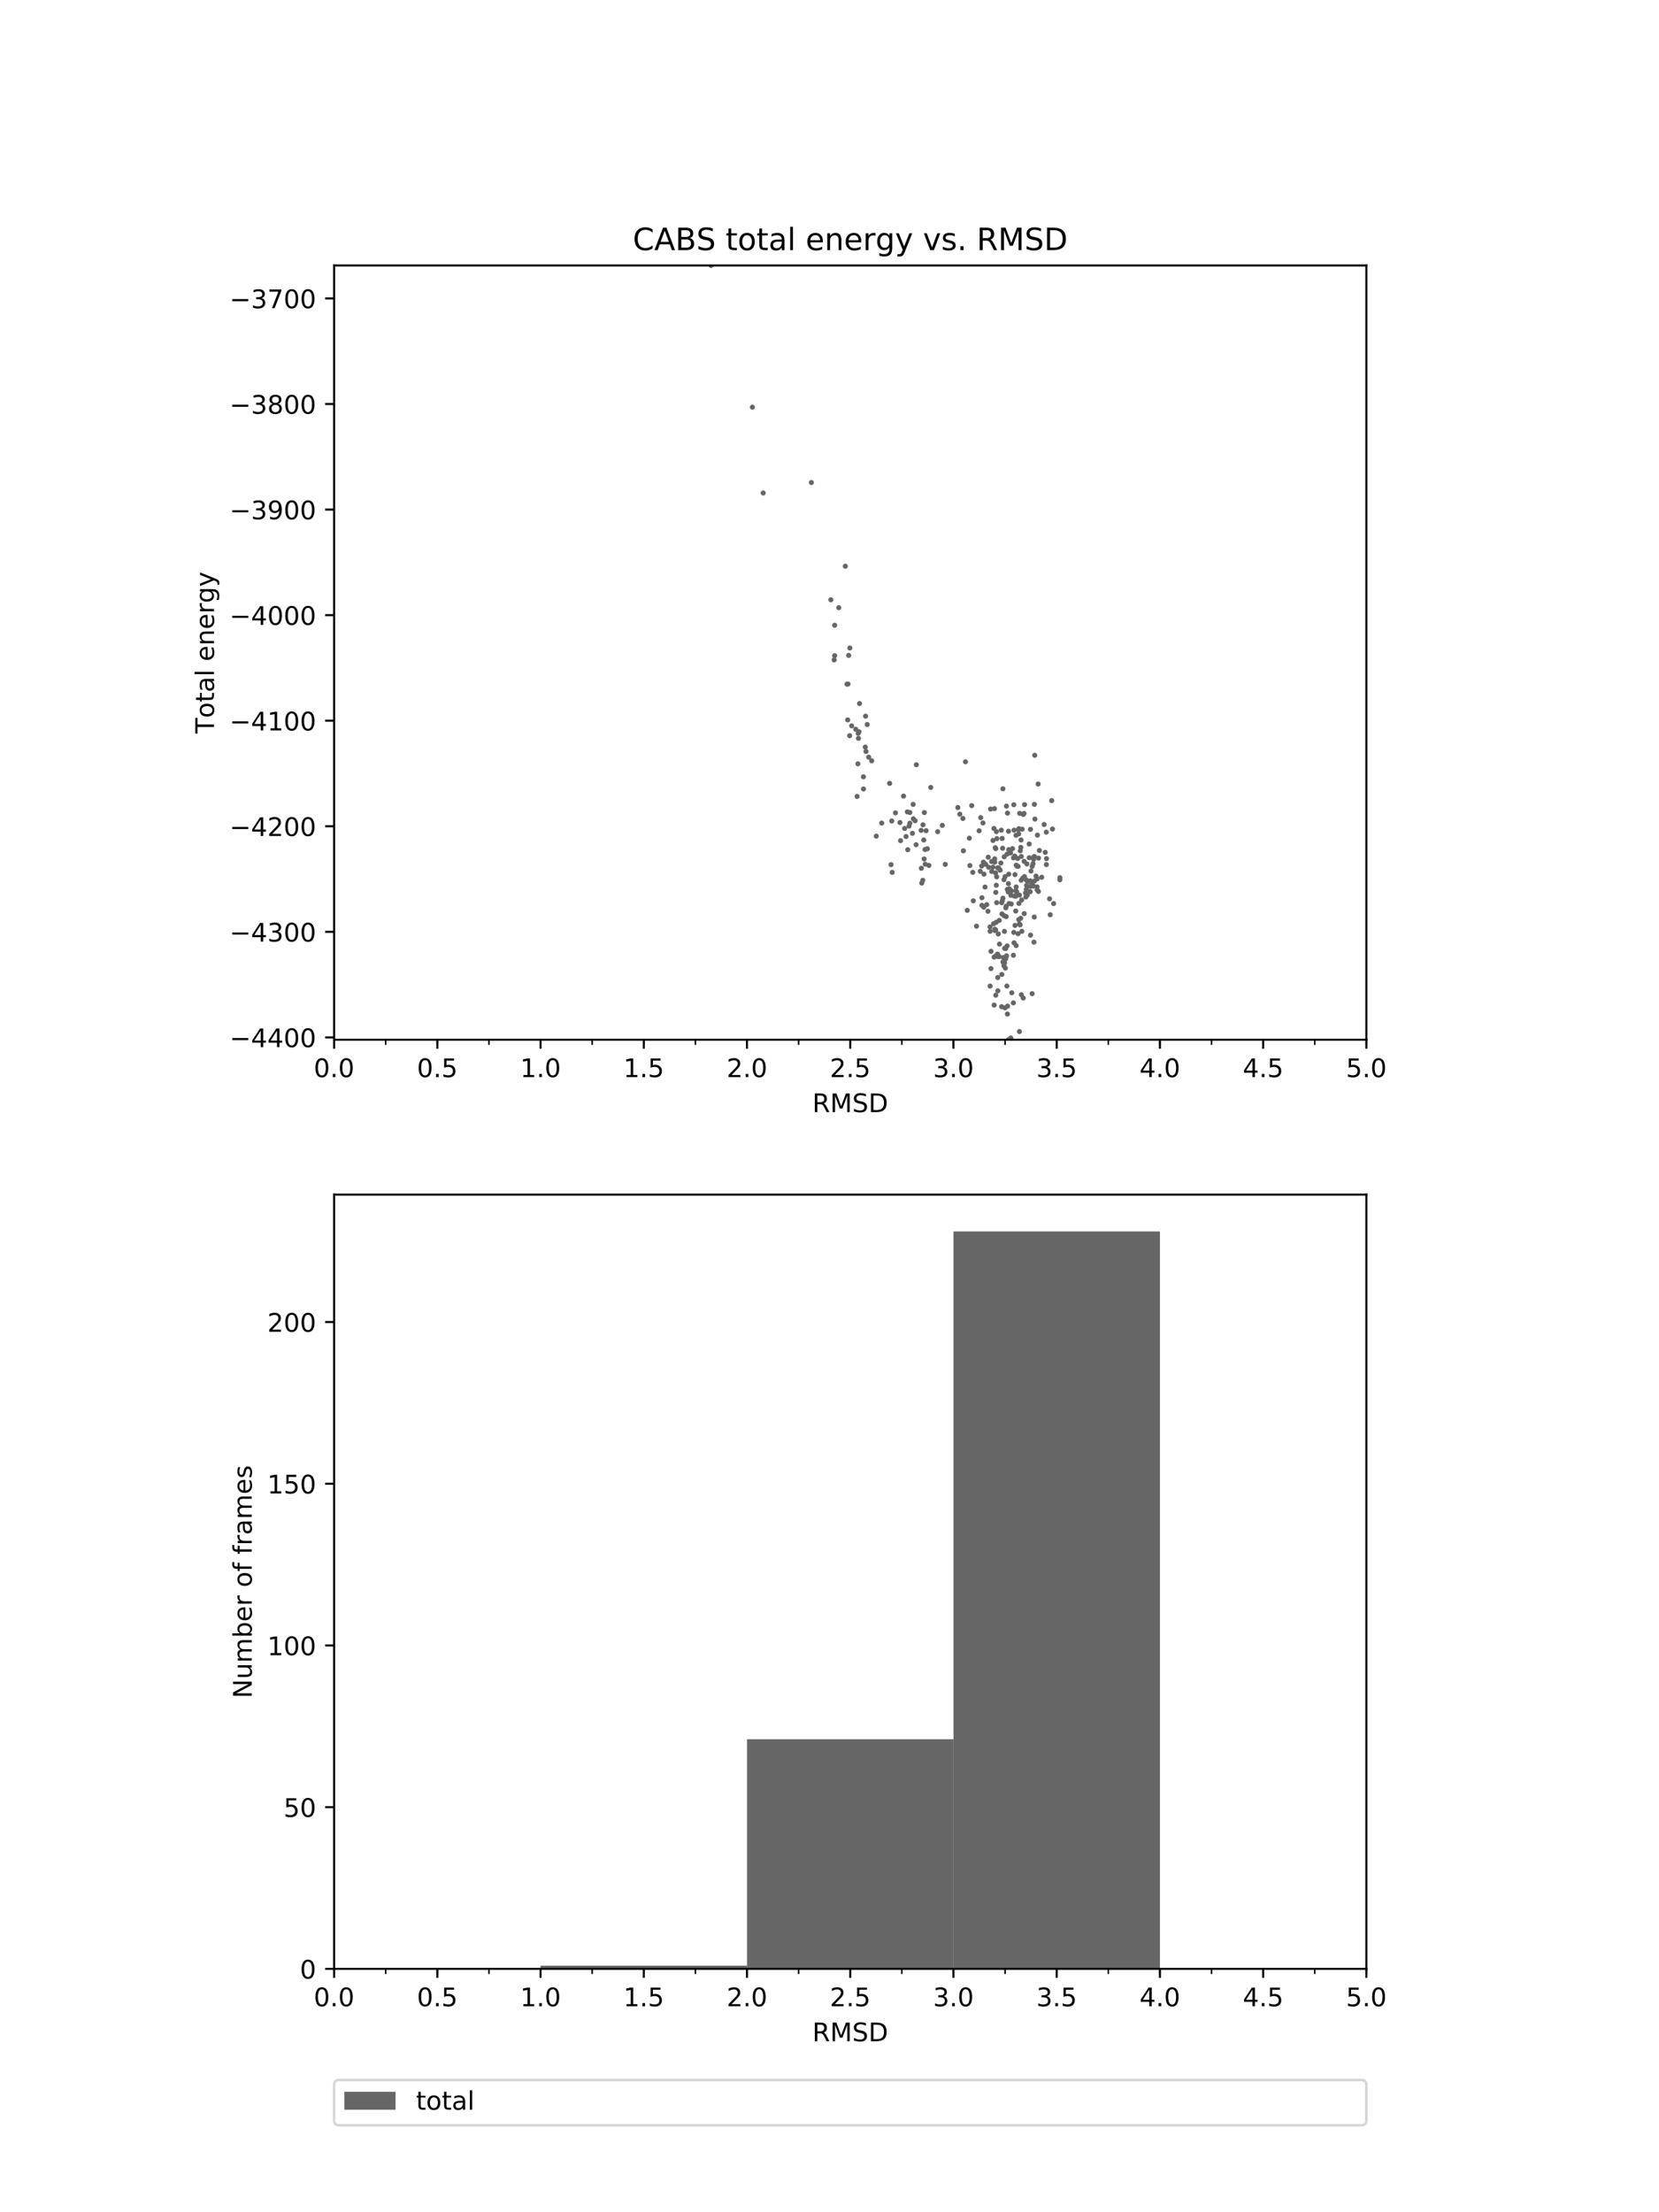 <?xml version="1.0" encoding="utf-8" standalone="no"?>
<!DOCTYPE svg PUBLIC "-//W3C//DTD SVG 1.1//EN"
  "http://www.w3.org/Graphics/SVG/1.1/DTD/svg11.dtd">
<!-- Created with matplotlib (http://matplotlib.org/) -->
<svg height="864pt" version="1.1" viewBox="0 0 648 864" width="648pt" xmlns="http://www.w3.org/2000/svg" xmlns:xlink="http://www.w3.org/1999/xlink">
 <defs>
  <style type="text/css">
*{stroke-linecap:butt;stroke-linejoin:round;}
  </style>
 </defs>
 <g id="figure_1">
  <g id="patch_1">
   <path d="M 0 864 
L 648 864 
L 648 0 
L 0 0 
z
" style="fill:#ffffff;"/>
  </g>
  <g id="axes_1">
   <g id="patch_2">
    <path d="M 130.5 406.08 
L 533.7 406.08 
L 533.7 103.68 
L 130.5 103.68 
z
" style="fill:#ffffff;"/>
   </g>
   <g id="matplotlib.axis_1">
    <g id="xtick_1">
     <g id="line2d_1">
      <defs>
       <path d="M 0 0 
L 0 3.5 
" id="m0babc897f0" style="stroke:#000000;stroke-width:0.8;"/>
      </defs>
      <g>
       <use style="stroke:#000000;stroke-width:0.8;" x="130.5" xlink:href="#m0babc897f0" y="406.08"/>
      </g>
     </g>
     <g id="text_1">
      <!-- 0.0 -->
      <defs>
       <path d="M 31.781 66.406 
Q 24.172 66.406 20.328 58.906 
Q 16.5 51.422 16.5 36.375 
Q 16.5 21.391 20.328 13.891 
Q 24.172 6.391 31.781 6.391 
Q 39.453 6.391 43.281 13.891 
Q 47.125 21.391 47.125 36.375 
Q 47.125 51.422 43.281 58.906 
Q 39.453 66.406 31.781 66.406 
z
M 31.781 74.219 
Q 44.047 74.219 50.516 64.516 
Q 56.984 54.828 56.984 36.375 
Q 56.984 17.969 50.516 8.266 
Q 44.047 -1.422 31.781 -1.422 
Q 19.531 -1.422 13.062 8.266 
Q 6.594 17.969 6.594 36.375 
Q 6.594 54.828 13.062 64.516 
Q 19.531 74.219 31.781 74.219 
z
" id="DejaVuSans-30"/>
       <path d="M 10.688 12.406 
L 21 12.406 
L 21 0 
L 10.688 0 
z
" id="DejaVuSans-2e"/>
      </defs>
      <g transform="translate(122.548 420.678)scale(0.1 -0.1)">
       <use xlink:href="#DejaVuSans-30"/>
       <use x="63.623" xlink:href="#DejaVuSans-2e"/>
       <use x="95.41" xlink:href="#DejaVuSans-30"/>
      </g>
     </g>
    </g>
    <g id="xtick_2">
     <g id="line2d_2">
      <g>
       <use style="stroke:#000000;stroke-width:0.8;" x="170.82" xlink:href="#m0babc897f0" y="406.08"/>
      </g>
     </g>
     <g id="text_2">
      <!-- 0.5 -->
      <defs>
       <path d="M 10.797 72.906 
L 49.516 72.906 
L 49.516 64.594 
L 19.828 64.594 
L 19.828 46.734 
Q 21.969 47.469 24.109 47.828 
Q 26.266 48.188 28.422 48.188 
Q 40.625 48.188 47.75 41.5 
Q 54.891 34.812 54.891 23.391 
Q 54.891 11.625 47.562 5.094 
Q 40.234 -1.422 26.906 -1.422 
Q 22.312 -1.422 17.547 -0.641 
Q 12.797 0.141 7.719 1.703 
L 7.719 11.625 
Q 12.109 9.234 16.797 8.062 
Q 21.484 6.891 26.703 6.891 
Q 35.156 6.891 40.078 11.328 
Q 45.016 15.766 45.016 23.391 
Q 45.016 31 40.078 35.438 
Q 35.156 39.891 26.703 39.891 
Q 22.75 39.891 18.812 39.016 
Q 14.891 38.141 10.797 36.281 
z
" id="DejaVuSans-35"/>
      </defs>
      <g transform="translate(162.868 420.678)scale(0.1 -0.1)">
       <use xlink:href="#DejaVuSans-30"/>
       <use x="63.623" xlink:href="#DejaVuSans-2e"/>
       <use x="95.41" xlink:href="#DejaVuSans-35"/>
      </g>
     </g>
    </g>
    <g id="xtick_3">
     <g id="line2d_3">
      <g>
       <use style="stroke:#000000;stroke-width:0.8;" x="211.14" xlink:href="#m0babc897f0" y="406.08"/>
      </g>
     </g>
     <g id="text_3">
      <!-- 1.0 -->
      <defs>
       <path d="M 12.406 8.297 
L 28.516 8.297 
L 28.516 63.922 
L 10.984 60.406 
L 10.984 69.391 
L 28.422 72.906 
L 38.281 72.906 
L 38.281 8.297 
L 54.391 8.297 
L 54.391 0 
L 12.406 0 
z
" id="DejaVuSans-31"/>
      </defs>
      <g transform="translate(203.188 420.678)scale(0.1 -0.1)">
       <use xlink:href="#DejaVuSans-31"/>
       <use x="63.623" xlink:href="#DejaVuSans-2e"/>
       <use x="95.41" xlink:href="#DejaVuSans-30"/>
      </g>
     </g>
    </g>
    <g id="xtick_4">
     <g id="line2d_4">
      <g>
       <use style="stroke:#000000;stroke-width:0.8;" x="251.46" xlink:href="#m0babc897f0" y="406.08"/>
      </g>
     </g>
     <g id="text_4">
      <!-- 1.5 -->
      <g transform="translate(243.508 420.678)scale(0.1 -0.1)">
       <use xlink:href="#DejaVuSans-31"/>
       <use x="63.623" xlink:href="#DejaVuSans-2e"/>
       <use x="95.41" xlink:href="#DejaVuSans-35"/>
      </g>
     </g>
    </g>
    <g id="xtick_5">
     <g id="line2d_5">
      <g>
       <use style="stroke:#000000;stroke-width:0.8;" x="291.78" xlink:href="#m0babc897f0" y="406.08"/>
      </g>
     </g>
     <g id="text_5">
      <!-- 2.0 -->
      <defs>
       <path d="M 19.188 8.297 
L 53.609 8.297 
L 53.609 0 
L 7.328 0 
L 7.328 8.297 
Q 12.938 14.109 22.625 23.891 
Q 32.328 33.688 34.812 36.531 
Q 39.547 41.844 41.422 45.531 
Q 43.312 49.219 43.312 52.781 
Q 43.312 58.594 39.234 62.25 
Q 35.156 65.922 28.609 65.922 
Q 23.969 65.922 18.812 64.312 
Q 13.672 62.703 7.812 59.422 
L 7.812 69.391 
Q 13.766 71.781 18.938 73 
Q 24.125 74.219 28.422 74.219 
Q 39.75 74.219 46.484 68.547 
Q 53.219 62.891 53.219 53.422 
Q 53.219 48.922 51.531 44.891 
Q 49.859 40.875 45.406 35.406 
Q 44.188 33.984 37.641 27.219 
Q 31.109 20.453 19.188 8.297 
z
" id="DejaVuSans-32"/>
      </defs>
      <g transform="translate(283.828 420.678)scale(0.1 -0.1)">
       <use xlink:href="#DejaVuSans-32"/>
       <use x="63.623" xlink:href="#DejaVuSans-2e"/>
       <use x="95.41" xlink:href="#DejaVuSans-30"/>
      </g>
     </g>
    </g>
    <g id="xtick_6">
     <g id="line2d_6">
      <g>
       <use style="stroke:#000000;stroke-width:0.8;" x="332.1" xlink:href="#m0babc897f0" y="406.08"/>
      </g>
     </g>
     <g id="text_6">
      <!-- 2.5 -->
      <g transform="translate(324.148 420.678)scale(0.1 -0.1)">
       <use xlink:href="#DejaVuSans-32"/>
       <use x="63.623" xlink:href="#DejaVuSans-2e"/>
       <use x="95.41" xlink:href="#DejaVuSans-35"/>
      </g>
     </g>
    </g>
    <g id="xtick_7">
     <g id="line2d_7">
      <g>
       <use style="stroke:#000000;stroke-width:0.8;" x="372.42" xlink:href="#m0babc897f0" y="406.08"/>
      </g>
     </g>
     <g id="text_7">
      <!-- 3.0 -->
      <defs>
       <path d="M 40.578 39.312 
Q 47.656 37.797 51.625 33 
Q 55.609 28.219 55.609 21.188 
Q 55.609 10.406 48.188 4.484 
Q 40.766 -1.422 27.094 -1.422 
Q 22.516 -1.422 17.656 -0.516 
Q 12.797 0.391 7.625 2.203 
L 7.625 11.719 
Q 11.719 9.328 16.594 8.109 
Q 21.484 6.891 26.812 6.891 
Q 36.078 6.891 40.938 10.547 
Q 45.797 14.203 45.797 21.188 
Q 45.797 27.641 41.281 31.266 
Q 36.766 34.906 28.719 34.906 
L 20.219 34.906 
L 20.219 43.016 
L 29.109 43.016 
Q 36.375 43.016 40.234 45.922 
Q 44.094 48.828 44.094 54.297 
Q 44.094 59.906 40.109 62.906 
Q 36.141 65.922 28.719 65.922 
Q 24.656 65.922 20.016 65.031 
Q 15.375 64.156 9.812 62.312 
L 9.812 71.094 
Q 15.438 72.656 20.344 73.438 
Q 25.25 74.219 29.594 74.219 
Q 40.828 74.219 47.359 69.109 
Q 53.906 64.016 53.906 55.328 
Q 53.906 49.266 50.438 45.094 
Q 46.969 40.922 40.578 39.312 
z
" id="DejaVuSans-33"/>
      </defs>
      <g transform="translate(364.468 420.678)scale(0.1 -0.1)">
       <use xlink:href="#DejaVuSans-33"/>
       <use x="63.623" xlink:href="#DejaVuSans-2e"/>
       <use x="95.41" xlink:href="#DejaVuSans-30"/>
      </g>
     </g>
    </g>
    <g id="xtick_8">
     <g id="line2d_8">
      <g>
       <use style="stroke:#000000;stroke-width:0.8;" x="412.74" xlink:href="#m0babc897f0" y="406.08"/>
      </g>
     </g>
     <g id="text_8">
      <!-- 3.5 -->
      <g transform="translate(404.788 420.678)scale(0.1 -0.1)">
       <use xlink:href="#DejaVuSans-33"/>
       <use x="63.623" xlink:href="#DejaVuSans-2e"/>
       <use x="95.41" xlink:href="#DejaVuSans-35"/>
      </g>
     </g>
    </g>
    <g id="xtick_9">
     <g id="line2d_9">
      <g>
       <use style="stroke:#000000;stroke-width:0.8;" x="453.06" xlink:href="#m0babc897f0" y="406.08"/>
      </g>
     </g>
     <g id="text_9">
      <!-- 4.0 -->
      <defs>
       <path d="M 37.797 64.312 
L 12.891 25.391 
L 37.797 25.391 
z
M 35.203 72.906 
L 47.609 72.906 
L 47.609 25.391 
L 58.016 25.391 
L 58.016 17.188 
L 47.609 17.188 
L 47.609 0 
L 37.797 0 
L 37.797 17.188 
L 4.891 17.188 
L 4.891 26.703 
z
" id="DejaVuSans-34"/>
      </defs>
      <g transform="translate(445.108 420.678)scale(0.1 -0.1)">
       <use xlink:href="#DejaVuSans-34"/>
       <use x="63.623" xlink:href="#DejaVuSans-2e"/>
       <use x="95.41" xlink:href="#DejaVuSans-30"/>
      </g>
     </g>
    </g>
    <g id="xtick_10">
     <g id="line2d_10">
      <g>
       <use style="stroke:#000000;stroke-width:0.8;" x="493.38" xlink:href="#m0babc897f0" y="406.08"/>
      </g>
     </g>
     <g id="text_10">
      <!-- 4.5 -->
      <g transform="translate(485.428 420.678)scale(0.1 -0.1)">
       <use xlink:href="#DejaVuSans-34"/>
       <use x="63.623" xlink:href="#DejaVuSans-2e"/>
       <use x="95.41" xlink:href="#DejaVuSans-35"/>
      </g>
     </g>
    </g>
    <g id="xtick_11">
     <g id="line2d_11">
      <g>
       <use style="stroke:#000000;stroke-width:0.8;" x="533.7" xlink:href="#m0babc897f0" y="406.08"/>
      </g>
     </g>
     <g id="text_11">
      <!-- 5.0 -->
      <g transform="translate(525.748 420.678)scale(0.1 -0.1)">
       <use xlink:href="#DejaVuSans-35"/>
       <use x="63.623" xlink:href="#DejaVuSans-2e"/>
       <use x="95.41" xlink:href="#DejaVuSans-30"/>
      </g>
     </g>
    </g>
    <g id="xtick_12">
     <g id="line2d_12">
      <defs>
       <path d="M 0 0 
L 0 2 
" id="m8d3cb50256" style="stroke:#000000;stroke-width:0.6;"/>
      </defs>
      <g>
       <use style="stroke:#000000;stroke-width:0.6;" x="130.5" xlink:href="#m8d3cb50256" y="406.08"/>
      </g>
     </g>
    </g>
    <g id="xtick_13">
     <g id="line2d_13">
      <g>
       <use style="stroke:#000000;stroke-width:0.6;" x="150.66" xlink:href="#m8d3cb50256" y="406.08"/>
      </g>
     </g>
    </g>
    <g id="xtick_14">
     <g id="line2d_14">
      <g>
       <use style="stroke:#000000;stroke-width:0.6;" x="170.82" xlink:href="#m8d3cb50256" y="406.08"/>
      </g>
     </g>
    </g>
    <g id="xtick_15">
     <g id="line2d_15">
      <g>
       <use style="stroke:#000000;stroke-width:0.6;" x="190.98" xlink:href="#m8d3cb50256" y="406.08"/>
      </g>
     </g>
    </g>
    <g id="xtick_16">
     <g id="line2d_16">
      <g>
       <use style="stroke:#000000;stroke-width:0.6;" x="211.14" xlink:href="#m8d3cb50256" y="406.08"/>
      </g>
     </g>
    </g>
    <g id="xtick_17">
     <g id="line2d_17">
      <g>
       <use style="stroke:#000000;stroke-width:0.6;" x="231.3" xlink:href="#m8d3cb50256" y="406.08"/>
      </g>
     </g>
    </g>
    <g id="xtick_18">
     <g id="line2d_18">
      <g>
       <use style="stroke:#000000;stroke-width:0.6;" x="251.46" xlink:href="#m8d3cb50256" y="406.08"/>
      </g>
     </g>
    </g>
    <g id="xtick_19">
     <g id="line2d_19">
      <g>
       <use style="stroke:#000000;stroke-width:0.6;" x="271.62" xlink:href="#m8d3cb50256" y="406.08"/>
      </g>
     </g>
    </g>
    <g id="xtick_20">
     <g id="line2d_20">
      <g>
       <use style="stroke:#000000;stroke-width:0.6;" x="291.78" xlink:href="#m8d3cb50256" y="406.08"/>
      </g>
     </g>
    </g>
    <g id="xtick_21">
     <g id="line2d_21">
      <g>
       <use style="stroke:#000000;stroke-width:0.6;" x="311.94" xlink:href="#m8d3cb50256" y="406.08"/>
      </g>
     </g>
    </g>
    <g id="xtick_22">
     <g id="line2d_22">
      <g>
       <use style="stroke:#000000;stroke-width:0.6;" x="332.1" xlink:href="#m8d3cb50256" y="406.08"/>
      </g>
     </g>
    </g>
    <g id="xtick_23">
     <g id="line2d_23">
      <g>
       <use style="stroke:#000000;stroke-width:0.6;" x="352.26" xlink:href="#m8d3cb50256" y="406.08"/>
      </g>
     </g>
    </g>
    <g id="xtick_24">
     <g id="line2d_24">
      <g>
       <use style="stroke:#000000;stroke-width:0.6;" x="372.42" xlink:href="#m8d3cb50256" y="406.08"/>
      </g>
     </g>
    </g>
    <g id="xtick_25">
     <g id="line2d_25">
      <g>
       <use style="stroke:#000000;stroke-width:0.6;" x="392.58" xlink:href="#m8d3cb50256" y="406.08"/>
      </g>
     </g>
    </g>
    <g id="xtick_26">
     <g id="line2d_26">
      <g>
       <use style="stroke:#000000;stroke-width:0.6;" x="412.74" xlink:href="#m8d3cb50256" y="406.08"/>
      </g>
     </g>
    </g>
    <g id="xtick_27">
     <g id="line2d_27">
      <g>
       <use style="stroke:#000000;stroke-width:0.6;" x="432.9" xlink:href="#m8d3cb50256" y="406.08"/>
      </g>
     </g>
    </g>
    <g id="xtick_28">
     <g id="line2d_28">
      <g>
       <use style="stroke:#000000;stroke-width:0.6;" x="453.06" xlink:href="#m8d3cb50256" y="406.08"/>
      </g>
     </g>
    </g>
    <g id="xtick_29">
     <g id="line2d_29">
      <g>
       <use style="stroke:#000000;stroke-width:0.6;" x="473.22" xlink:href="#m8d3cb50256" y="406.08"/>
      </g>
     </g>
    </g>
    <g id="xtick_30">
     <g id="line2d_30">
      <g>
       <use style="stroke:#000000;stroke-width:0.6;" x="493.38" xlink:href="#m8d3cb50256" y="406.08"/>
      </g>
     </g>
    </g>
    <g id="xtick_31">
     <g id="line2d_31">
      <g>
       <use style="stroke:#000000;stroke-width:0.6;" x="513.54" xlink:href="#m8d3cb50256" y="406.08"/>
      </g>
     </g>
    </g>
    <g id="xtick_32">
     <g id="line2d_32">
      <g>
       <use style="stroke:#000000;stroke-width:0.6;" x="533.7" xlink:href="#m8d3cb50256" y="406.08"/>
      </g>
     </g>
    </g>
    <g id="text_12">
     <!-- RMSD -->
     <defs>
      <path d="M 44.391 34.188 
Q 47.562 33.109 50.562 29.594 
Q 53.562 26.078 56.594 19.922 
L 66.609 0 
L 56 0 
L 46.688 18.703 
Q 43.062 26.031 39.672 28.422 
Q 36.281 30.812 30.422 30.812 
L 19.672 30.812 
L 19.672 0 
L 9.812 0 
L 9.812 72.906 
L 32.078 72.906 
Q 44.578 72.906 50.734 67.672 
Q 56.891 62.453 56.891 51.906 
Q 56.891 45.016 53.688 40.469 
Q 50.484 35.938 44.391 34.188 
z
M 19.672 64.797 
L 19.672 38.922 
L 32.078 38.922 
Q 39.203 38.922 42.844 42.219 
Q 46.484 45.516 46.484 51.906 
Q 46.484 58.297 42.844 61.547 
Q 39.203 64.797 32.078 64.797 
z
" id="DejaVuSans-52"/>
      <path d="M 9.812 72.906 
L 24.516 72.906 
L 43.109 23.297 
L 61.812 72.906 
L 76.516 72.906 
L 76.516 0 
L 66.891 0 
L 66.891 64.016 
L 48.094 14.016 
L 38.188 14.016 
L 19.391 64.016 
L 19.391 0 
L 9.812 0 
z
" id="DejaVuSans-4d"/>
      <path d="M 53.516 70.516 
L 53.516 60.891 
Q 47.906 63.578 42.922 64.891 
Q 37.938 66.219 33.297 66.219 
Q 25.25 66.219 20.875 63.094 
Q 16.5 59.969 16.5 54.203 
Q 16.5 49.359 19.406 46.891 
Q 22.312 44.438 30.422 42.922 
L 36.375 41.703 
Q 47.406 39.594 52.656 34.297 
Q 57.906 29 57.906 20.125 
Q 57.906 9.516 50.797 4.047 
Q 43.703 -1.422 29.984 -1.422 
Q 24.812 -1.422 18.969 -0.25 
Q 13.141 0.922 6.891 3.219 
L 6.891 13.375 
Q 12.891 10.016 18.656 8.297 
Q 24.422 6.594 29.984 6.594 
Q 38.422 6.594 43.016 9.906 
Q 47.609 13.234 47.609 19.391 
Q 47.609 24.75 44.312 27.781 
Q 41.016 30.812 33.5 32.328 
L 27.484 33.5 
Q 16.453 35.688 11.516 40.375 
Q 6.594 45.062 6.594 53.422 
Q 6.594 63.094 13.406 68.656 
Q 20.219 74.219 32.172 74.219 
Q 37.312 74.219 42.625 73.281 
Q 47.953 72.359 53.516 70.516 
z
" id="DejaVuSans-53"/>
      <path d="M 19.672 64.797 
L 19.672 8.109 
L 31.594 8.109 
Q 46.688 8.109 53.688 14.938 
Q 60.688 21.781 60.688 36.531 
Q 60.688 51.172 53.688 57.984 
Q 46.688 64.797 31.594 64.797 
z
M 9.812 72.906 
L 30.078 72.906 
Q 51.266 72.906 61.172 64.094 
Q 71.094 55.281 71.094 36.531 
Q 71.094 17.672 61.125 8.828 
Q 51.172 0 30.078 0 
L 9.812 0 
z
" id="DejaVuSans-44"/>
     </defs>
     <g transform="translate(317.288 434.357)scale(0.1 -0.1)">
      <use xlink:href="#DejaVuSans-52"/>
      <use x="69.482" xlink:href="#DejaVuSans-4d"/>
      <use x="155.762" xlink:href="#DejaVuSans-53"/>
      <use x="219.238" xlink:href="#DejaVuSans-44"/>
     </g>
    </g>
   </g>
   <g id="matplotlib.axis_2">
    <g id="ytick_1">
     <g id="line2d_33">
      <defs>
       <path d="M 0 0 
L -3.5 0 
" id="m5e2039b062" style="stroke:#000000;stroke-width:0.8;"/>
      </defs>
      <g>
       <use style="stroke:#000000;stroke-width:0.8;" x="130.5" xlink:href="#m5e2039b062" y="405.166"/>
      </g>
     </g>
     <g id="text_13">
      <!-- −4400 -->
      <defs>
       <path d="M 10.594 35.5 
L 73.188 35.5 
L 73.188 27.203 
L 10.594 27.203 
z
" id="DejaVuSans-2212"/>
      </defs>
      <g transform="translate(89.67 408.965)scale(0.1 -0.1)">
       <use xlink:href="#DejaVuSans-2212"/>
       <use x="83.789" xlink:href="#DejaVuSans-34"/>
       <use x="147.412" xlink:href="#DejaVuSans-34"/>
       <use x="211.035" xlink:href="#DejaVuSans-30"/>
       <use x="274.658" xlink:href="#DejaVuSans-30"/>
      </g>
     </g>
    </g>
    <g id="ytick_2">
     <g id="line2d_34">
      <g>
       <use style="stroke:#000000;stroke-width:0.8;" x="130.5" xlink:href="#m5e2039b062" y="363.937"/>
      </g>
     </g>
     <g id="text_14">
      <!-- −4300 -->
      <g transform="translate(89.67 367.736)scale(0.1 -0.1)">
       <use xlink:href="#DejaVuSans-2212"/>
       <use x="83.789" xlink:href="#DejaVuSans-34"/>
       <use x="147.412" xlink:href="#DejaVuSans-33"/>
       <use x="211.035" xlink:href="#DejaVuSans-30"/>
       <use x="274.658" xlink:href="#DejaVuSans-30"/>
      </g>
     </g>
    </g>
    <g id="ytick_3">
     <g id="line2d_35">
      <g>
       <use style="stroke:#000000;stroke-width:0.8;" x="130.5" xlink:href="#m5e2039b062" y="322.708"/>
      </g>
     </g>
     <g id="text_15">
      <!-- −4200 -->
      <g transform="translate(89.67 326.507)scale(0.1 -0.1)">
       <use xlink:href="#DejaVuSans-2212"/>
       <use x="83.789" xlink:href="#DejaVuSans-34"/>
       <use x="147.412" xlink:href="#DejaVuSans-32"/>
       <use x="211.035" xlink:href="#DejaVuSans-30"/>
       <use x="274.658" xlink:href="#DejaVuSans-30"/>
      </g>
     </g>
    </g>
    <g id="ytick_4">
     <g id="line2d_36">
      <g>
       <use style="stroke:#000000;stroke-width:0.8;" x="130.5" xlink:href="#m5e2039b062" y="281.479"/>
      </g>
     </g>
     <g id="text_16">
      <!-- −4100 -->
      <g transform="translate(89.67 285.278)scale(0.1 -0.1)">
       <use xlink:href="#DejaVuSans-2212"/>
       <use x="83.789" xlink:href="#DejaVuSans-34"/>
       <use x="147.412" xlink:href="#DejaVuSans-31"/>
       <use x="211.035" xlink:href="#DejaVuSans-30"/>
       <use x="274.658" xlink:href="#DejaVuSans-30"/>
      </g>
     </g>
    </g>
    <g id="ytick_5">
     <g id="line2d_37">
      <g>
       <use style="stroke:#000000;stroke-width:0.8;" x="130.5" xlink:href="#m5e2039b062" y="240.25"/>
      </g>
     </g>
     <g id="text_17">
      <!-- −4000 -->
      <g transform="translate(89.67 244.049)scale(0.1 -0.1)">
       <use xlink:href="#DejaVuSans-2212"/>
       <use x="83.789" xlink:href="#DejaVuSans-34"/>
       <use x="147.412" xlink:href="#DejaVuSans-30"/>
       <use x="211.035" xlink:href="#DejaVuSans-30"/>
       <use x="274.658" xlink:href="#DejaVuSans-30"/>
      </g>
     </g>
    </g>
    <g id="ytick_6">
     <g id="line2d_38">
      <g>
       <use style="stroke:#000000;stroke-width:0.8;" x="130.5" xlink:href="#m5e2039b062" y="199.021"/>
      </g>
     </g>
     <g id="text_18">
      <!-- −3900 -->
      <defs>
       <path d="M 10.984 1.516 
L 10.984 10.5 
Q 14.703 8.734 18.5 7.812 
Q 22.312 6.891 25.984 6.891 
Q 35.75 6.891 40.891 13.453 
Q 46.047 20.016 46.781 33.406 
Q 43.953 29.203 39.594 26.953 
Q 35.25 24.703 29.984 24.703 
Q 19.047 24.703 12.672 31.312 
Q 6.297 37.938 6.297 49.422 
Q 6.297 60.641 12.938 67.422 
Q 19.578 74.219 30.609 74.219 
Q 43.266 74.219 49.922 64.516 
Q 56.594 54.828 56.594 36.375 
Q 56.594 19.141 48.406 8.859 
Q 40.234 -1.422 26.422 -1.422 
Q 22.703 -1.422 18.891 -0.688 
Q 15.094 0.047 10.984 1.516 
z
M 30.609 32.422 
Q 37.25 32.422 41.125 36.953 
Q 45.016 41.5 45.016 49.422 
Q 45.016 57.281 41.125 61.844 
Q 37.25 66.406 30.609 66.406 
Q 23.969 66.406 20.094 61.844 
Q 16.219 57.281 16.219 49.422 
Q 16.219 41.5 20.094 36.953 
Q 23.969 32.422 30.609 32.422 
z
" id="DejaVuSans-39"/>
      </defs>
      <g transform="translate(89.67 202.82)scale(0.1 -0.1)">
       <use xlink:href="#DejaVuSans-2212"/>
       <use x="83.789" xlink:href="#DejaVuSans-33"/>
       <use x="147.412" xlink:href="#DejaVuSans-39"/>
       <use x="211.035" xlink:href="#DejaVuSans-30"/>
       <use x="274.658" xlink:href="#DejaVuSans-30"/>
      </g>
     </g>
    </g>
    <g id="ytick_7">
     <g id="line2d_39">
      <g>
       <use style="stroke:#000000;stroke-width:0.8;" x="130.5" xlink:href="#m5e2039b062" y="157.792"/>
      </g>
     </g>
     <g id="text_19">
      <!-- −3800 -->
      <defs>
       <path d="M 31.781 34.625 
Q 24.75 34.625 20.719 30.859 
Q 16.703 27.094 16.703 20.516 
Q 16.703 13.922 20.719 10.156 
Q 24.75 6.391 31.781 6.391 
Q 38.812 6.391 42.859 10.172 
Q 46.922 13.969 46.922 20.516 
Q 46.922 27.094 42.891 30.859 
Q 38.875 34.625 31.781 34.625 
z
M 21.922 38.812 
Q 15.578 40.375 12.031 44.719 
Q 8.5 49.078 8.5 55.328 
Q 8.5 64.062 14.719 69.141 
Q 20.953 74.219 31.781 74.219 
Q 42.672 74.219 48.875 69.141 
Q 55.078 64.062 55.078 55.328 
Q 55.078 49.078 51.531 44.719 
Q 48 40.375 41.703 38.812 
Q 48.828 37.156 52.797 32.312 
Q 56.781 27.484 56.781 20.516 
Q 56.781 9.906 50.312 4.234 
Q 43.844 -1.422 31.781 -1.422 
Q 19.734 -1.422 13.25 4.234 
Q 6.781 9.906 6.781 20.516 
Q 6.781 27.484 10.781 32.312 
Q 14.797 37.156 21.922 38.812 
z
M 18.312 54.391 
Q 18.312 48.734 21.844 45.562 
Q 25.391 42.391 31.781 42.391 
Q 38.141 42.391 41.719 45.562 
Q 45.312 48.734 45.312 54.391 
Q 45.312 60.062 41.719 63.234 
Q 38.141 66.406 31.781 66.406 
Q 25.391 66.406 21.844 63.234 
Q 18.312 60.062 18.312 54.391 
z
" id="DejaVuSans-38"/>
      </defs>
      <g transform="translate(89.67 161.591)scale(0.1 -0.1)">
       <use xlink:href="#DejaVuSans-2212"/>
       <use x="83.789" xlink:href="#DejaVuSans-33"/>
       <use x="147.412" xlink:href="#DejaVuSans-38"/>
       <use x="211.035" xlink:href="#DejaVuSans-30"/>
       <use x="274.658" xlink:href="#DejaVuSans-30"/>
      </g>
     </g>
    </g>
    <g id="ytick_8">
     <g id="line2d_40">
      <g>
       <use style="stroke:#000000;stroke-width:0.8;" x="130.5" xlink:href="#m5e2039b062" y="116.563"/>
      </g>
     </g>
     <g id="text_20">
      <!-- −3700 -->
      <defs>
       <path d="M 8.203 72.906 
L 55.078 72.906 
L 55.078 68.703 
L 28.609 0 
L 18.312 0 
L 43.219 64.594 
L 8.203 64.594 
z
" id="DejaVuSans-37"/>
      </defs>
      <g transform="translate(89.67 120.362)scale(0.1 -0.1)">
       <use xlink:href="#DejaVuSans-2212"/>
       <use x="83.789" xlink:href="#DejaVuSans-33"/>
       <use x="147.412" xlink:href="#DejaVuSans-37"/>
       <use x="211.035" xlink:href="#DejaVuSans-30"/>
       <use x="274.658" xlink:href="#DejaVuSans-30"/>
      </g>
     </g>
    </g>
    <g id="text_21">
     <!-- Total energy -->
     <defs>
      <path d="M -0.297 72.906 
L 61.375 72.906 
L 61.375 64.594 
L 35.5 64.594 
L 35.5 0 
L 25.594 0 
L 25.594 64.594 
L -0.297 64.594 
z
" id="DejaVuSans-54"/>
      <path d="M 30.609 48.391 
Q 23.391 48.391 19.188 42.75 
Q 14.984 37.109 14.984 27.297 
Q 14.984 17.484 19.156 11.844 
Q 23.344 6.203 30.609 6.203 
Q 37.797 6.203 41.984 11.859 
Q 46.188 17.531 46.188 27.297 
Q 46.188 37.016 41.984 42.703 
Q 37.797 48.391 30.609 48.391 
z
M 30.609 56 
Q 42.328 56 49.016 48.375 
Q 55.719 40.766 55.719 27.297 
Q 55.719 13.875 49.016 6.219 
Q 42.328 -1.422 30.609 -1.422 
Q 18.844 -1.422 12.172 6.219 
Q 5.516 13.875 5.516 27.297 
Q 5.516 40.766 12.172 48.375 
Q 18.844 56 30.609 56 
z
" id="DejaVuSans-6f"/>
      <path d="M 18.312 70.219 
L 18.312 54.688 
L 36.812 54.688 
L 36.812 47.703 
L 18.312 47.703 
L 18.312 18.016 
Q 18.312 11.328 20.141 9.422 
Q 21.969 7.516 27.594 7.516 
L 36.812 7.516 
L 36.812 0 
L 27.594 0 
Q 17.188 0 13.234 3.875 
Q 9.281 7.766 9.281 18.016 
L 9.281 47.703 
L 2.688 47.703 
L 2.688 54.688 
L 9.281 54.688 
L 9.281 70.219 
z
" id="DejaVuSans-74"/>
      <path d="M 34.281 27.484 
Q 23.391 27.484 19.188 25 
Q 14.984 22.516 14.984 16.5 
Q 14.984 11.719 18.141 8.906 
Q 21.297 6.109 26.703 6.109 
Q 34.188 6.109 38.703 11.406 
Q 43.219 16.703 43.219 25.484 
L 43.219 27.484 
z
M 52.203 31.203 
L 52.203 0 
L 43.219 0 
L 43.219 8.297 
Q 40.141 3.328 35.547 0.953 
Q 30.953 -1.422 24.312 -1.422 
Q 15.922 -1.422 10.953 3.297 
Q 6 8.016 6 15.922 
Q 6 25.141 12.172 29.828 
Q 18.359 34.516 30.609 34.516 
L 43.219 34.516 
L 43.219 35.406 
Q 43.219 41.609 39.141 45 
Q 35.062 48.391 27.688 48.391 
Q 23 48.391 18.547 47.266 
Q 14.109 46.141 10.016 43.891 
L 10.016 52.203 
Q 14.938 54.109 19.578 55.047 
Q 24.219 56 28.609 56 
Q 40.484 56 46.344 49.844 
Q 52.203 43.703 52.203 31.203 
z
" id="DejaVuSans-61"/>
      <path d="M 9.422 75.984 
L 18.406 75.984 
L 18.406 0 
L 9.422 0 
z
" id="DejaVuSans-6c"/>
      <path id="DejaVuSans-20"/>
      <path d="M 56.203 29.594 
L 56.203 25.203 
L 14.891 25.203 
Q 15.484 15.922 20.484 11.062 
Q 25.484 6.203 34.422 6.203 
Q 39.594 6.203 44.453 7.469 
Q 49.312 8.734 54.109 11.281 
L 54.109 2.781 
Q 49.266 0.734 44.188 -0.344 
Q 39.109 -1.422 33.891 -1.422 
Q 20.797 -1.422 13.156 6.188 
Q 5.516 13.812 5.516 26.812 
Q 5.516 40.234 12.766 48.109 
Q 20.016 56 32.328 56 
Q 43.359 56 49.781 48.891 
Q 56.203 41.797 56.203 29.594 
z
M 47.219 32.234 
Q 47.125 39.594 43.094 43.984 
Q 39.062 48.391 32.422 48.391 
Q 24.906 48.391 20.391 44.141 
Q 15.875 39.891 15.188 32.172 
z
" id="DejaVuSans-65"/>
      <path d="M 54.891 33.016 
L 54.891 0 
L 45.906 0 
L 45.906 32.719 
Q 45.906 40.484 42.875 44.328 
Q 39.844 48.188 33.797 48.188 
Q 26.516 48.188 22.312 43.547 
Q 18.109 38.922 18.109 30.906 
L 18.109 0 
L 9.078 0 
L 9.078 54.688 
L 18.109 54.688 
L 18.109 46.188 
Q 21.344 51.125 25.703 53.562 
Q 30.078 56 35.797 56 
Q 45.219 56 50.047 50.172 
Q 54.891 44.344 54.891 33.016 
z
" id="DejaVuSans-6e"/>
      <path d="M 41.109 46.297 
Q 39.594 47.172 37.812 47.578 
Q 36.031 48 33.891 48 
Q 26.266 48 22.188 43.047 
Q 18.109 38.094 18.109 28.812 
L 18.109 0 
L 9.078 0 
L 9.078 54.688 
L 18.109 54.688 
L 18.109 46.188 
Q 20.953 51.172 25.484 53.578 
Q 30.031 56 36.531 56 
Q 37.453 56 38.578 55.875 
Q 39.703 55.766 41.062 55.516 
z
" id="DejaVuSans-72"/>
      <path d="M 45.406 27.984 
Q 45.406 37.75 41.375 43.109 
Q 37.359 48.484 30.078 48.484 
Q 22.859 48.484 18.828 43.109 
Q 14.797 37.75 14.797 27.984 
Q 14.797 18.266 18.828 12.891 
Q 22.859 7.516 30.078 7.516 
Q 37.359 7.516 41.375 12.891 
Q 45.406 18.266 45.406 27.984 
z
M 54.391 6.781 
Q 54.391 -7.172 48.188 -13.984 
Q 42 -20.797 29.203 -20.797 
Q 24.469 -20.797 20.266 -20.094 
Q 16.062 -19.391 12.109 -17.922 
L 12.109 -9.188 
Q 16.062 -11.328 19.922 -12.344 
Q 23.781 -13.375 27.781 -13.375 
Q 36.625 -13.375 41.016 -8.766 
Q 45.406 -4.156 45.406 5.172 
L 45.406 9.625 
Q 42.625 4.781 38.281 2.391 
Q 33.938 0 27.875 0 
Q 17.828 0 11.672 7.656 
Q 5.516 15.328 5.516 27.984 
Q 5.516 40.672 11.672 48.328 
Q 17.828 56 27.875 56 
Q 33.938 56 38.281 53.609 
Q 42.625 51.219 45.406 46.391 
L 45.406 54.688 
L 54.391 54.688 
z
" id="DejaVuSans-67"/>
      <path d="M 32.172 -5.078 
Q 28.375 -14.844 24.75 -17.812 
Q 21.141 -20.797 15.094 -20.797 
L 7.906 -20.797 
L 7.906 -13.281 
L 13.188 -13.281 
Q 16.891 -13.281 18.938 -11.516 
Q 21 -9.766 23.484 -3.219 
L 25.094 0.875 
L 2.984 54.688 
L 12.5 54.688 
L 29.594 11.922 
L 46.688 54.688 
L 56.203 54.688 
z
" id="DejaVuSans-79"/>
     </defs>
     <g transform="translate(83.591 286.493)rotate(-90)scale(0.1 -0.1)">
      <use xlink:href="#DejaVuSans-54"/>
      <use x="60.818" xlink:href="#DejaVuSans-6f"/>
      <use x="122" xlink:href="#DejaVuSans-74"/>
      <use x="161.209" xlink:href="#DejaVuSans-61"/>
      <use x="222.488" xlink:href="#DejaVuSans-6c"/>
      <use x="250.271" xlink:href="#DejaVuSans-20"/>
      <use x="282.059" xlink:href="#DejaVuSans-65"/>
      <use x="343.582" xlink:href="#DejaVuSans-6e"/>
      <use x="406.961" xlink:href="#DejaVuSans-65"/>
      <use x="468.484" xlink:href="#DejaVuSans-72"/>
      <use x="509.582" xlink:href="#DejaVuSans-67"/>
      <use x="573.059" xlink:href="#DejaVuSans-79"/>
     </g>
    </g>
   </g>
   <g id="line2d_41">
    <defs>
     <path d="M 0 0.5 
C 0.133 0.5 0.26 0.447 0.354 0.354 
C 0.447 0.26 0.5 0.133 0.5 0 
C 0.5 -0.133 0.447 -0.26 0.354 -0.354 
C 0.26 -0.447 0.133 -0.5 0 -0.5 
C -0.133 -0.5 -0.26 -0.447 -0.354 -0.354 
C -0.447 -0.26 -0.5 -0.133 -0.5 0 
C -0.5 0.133 -0.447 0.26 -0.354 0.354 
C -0.26 0.447 -0.133 0.5 0 0.5 
z
" id="m52a0cb3d82" style="stroke:#666666;"/>
    </defs>
    <g clip-path="url(#pb9cb621637)">
     <use style="fill:#666666;stroke:#666666;" x="277.734" xlink:href="#m52a0cb3d82" y="103.68"/>
     <use style="fill:#666666;stroke:#666666;" x="293.887" xlink:href="#m52a0cb3d82" y="159.03"/>
     <use style="fill:#666666;stroke:#666666;" x="298.099" xlink:href="#m52a0cb3d82" y="192.55"/>
     <use style="fill:#666666;stroke:#666666;" x="316.914" xlink:href="#m52a0cb3d82" y="188.456"/>
     <use style="fill:#666666;stroke:#666666;" x="330.182" xlink:href="#m52a0cb3d82" y="221.126"/>
     <use style="fill:#666666;stroke:#666666;" x="324.533" xlink:href="#m52a0cb3d82" y="234.252"/>
     <use style="fill:#666666;stroke:#666666;" x="326.021" xlink:href="#m52a0cb3d82" y="244.203"/>
     <use style="fill:#666666;stroke:#666666;" x="327.618" xlink:href="#m52a0cb3d82" y="237.341"/>
     <use style="fill:#666666;stroke:#666666;" x="326.017" xlink:href="#m52a0cb3d82" y="256.093"/>
     <use style="fill:#666666;stroke:#666666;" x="330.836" xlink:href="#m52a0cb3d82" y="267.207"/>
     <use style="fill:#666666;stroke:#666666;" x="331.489" xlink:href="#m52a0cb3d82" y="255.971"/>
     <use style="fill:#666666;stroke:#666666;" x="331.243" xlink:href="#m52a0cb3d82" y="267.146"/>
     <use style="fill:#666666;stroke:#666666;" x="325.821" xlink:href="#m52a0cb3d82" y="257.729"/>
     <use style="fill:#666666;stroke:#666666;" x="331.952" xlink:href="#m52a0cb3d82" y="253.075"/>
     <use style="fill:#666666;stroke:#666666;" x="331.098" xlink:href="#m52a0cb3d82" y="281.162"/>
     <use style="fill:#666666;stroke:#666666;" x="335.515" xlink:href="#m52a0cb3d82" y="285.812"/>
     <use style="fill:#666666;stroke:#666666;" x="337.266" xlink:href="#m52a0cb3d82" y="308.146"/>
     <use style="fill:#666666;stroke:#666666;" x="334.778" xlink:href="#m52a0cb3d82" y="311.063"/>
     <use style="fill:#666666;stroke:#666666;" x="331.877" xlink:href="#m52a0cb3d82" y="287.331"/>
     <use style="fill:#666666;stroke:#666666;" x="338.259" xlink:href="#m52a0cb3d82" y="293.495"/>
     <use style="fill:#666666;stroke:#666666;" x="338.748" xlink:href="#m52a0cb3d82" y="282.972"/>
     <use style="fill:#666666;stroke:#666666;" x="335.739" xlink:href="#m52a0cb3d82" y="274.774"/>
     <use style="fill:#666666;stroke:#666666;" x="334.254" xlink:href="#m52a0cb3d82" y="284.811"/>
     <use style="fill:#666666;stroke:#666666;" x="338.094" xlink:href="#m52a0cb3d82" y="279.708"/>
     <use style="fill:#666666;stroke:#666666;" x="332.663" xlink:href="#m52a0cb3d82" y="283.489"/>
     <use style="fill:#666666;stroke:#666666;" x="335.306" xlink:href="#m52a0cb3d82" y="288.356"/>
     <use style="fill:#666666;stroke:#666666;" x="340.482" xlink:href="#m52a0cb3d82" y="297.129"/>
     <use style="fill:#666666;stroke:#666666;" x="337.242" xlink:href="#m52a0cb3d82" y="303.396"/>
     <use style="fill:#666666;stroke:#666666;" x="339.308" xlink:href="#m52a0cb3d82" y="295.72"/>
     <use style="fill:#666666;stroke:#666666;" x="335.1" xlink:href="#m52a0cb3d82" y="298.314"/>
     <use style="fill:#666666;stroke:#666666;" x="337.984" xlink:href="#m52a0cb3d82" y="291.782"/>
     <use style="fill:#666666;stroke:#666666;" x="335.205" xlink:href="#m52a0cb3d82" y="286.392"/>
     <use style="fill:#666666;stroke:#666666;" x="344.401" xlink:href="#m52a0cb3d82" y="321.467"/>
     <use style="fill:#666666;stroke:#666666;" x="342.263" xlink:href="#m52a0cb3d82" y="326.561"/>
     <use style="fill:#666666;stroke:#666666;" x="348.316" xlink:href="#m52a0cb3d82" y="320.637"/>
     <use style="fill:#666666;stroke:#666666;" x="347.489" xlink:href="#m52a0cb3d82" y="305.951"/>
     <use style="fill:#666666;stroke:#666666;" x="348.039" xlink:href="#m52a0cb3d82" y="337.707"/>
     <use style="fill:#666666;stroke:#666666;" x="351.747" xlink:href="#m52a0cb3d82" y="328.333"/>
     <use style="fill:#666666;stroke:#666666;" x="349.769" xlink:href="#m52a0cb3d82" y="317.479"/>
     <use style="fill:#666666;stroke:#666666;" x="348.485" xlink:href="#m52a0cb3d82" y="340.71"/>
     <use style="fill:#666666;stroke:#666666;" x="351.518" xlink:href="#m52a0cb3d82" y="321.239"/>
     <use style="fill:#666666;stroke:#666666;" x="354.566" xlink:href="#m52a0cb3d82" y="331.86"/>
     <use style="fill:#666666;stroke:#666666;" x="353.895" xlink:href="#m52a0cb3d82" y="326.714"/>
     <use style="fill:#666666;stroke:#666666;" x="354.406" xlink:href="#m52a0cb3d82" y="317.097"/>
     <use style="fill:#666666;stroke:#666666;" x="355.081" xlink:href="#m52a0cb3d82" y="322.633"/>
     <use style="fill:#666666;stroke:#666666;" x="357.926" xlink:href="#m52a0cb3d82" y="298.679"/>
     <use style="fill:#666666;stroke:#666666;" x="352.926" xlink:href="#m52a0cb3d82" y="310.923"/>
     <use style="fill:#666666;stroke:#666666;" x="361.049" xlink:href="#m52a0cb3d82" y="317.357"/>
     <use style="fill:#666666;stroke:#666666;" x="355.381" xlink:href="#m52a0cb3d82" y="321.508"/>
     <use style="fill:#666666;stroke:#666666;" x="356.754" xlink:href="#m52a0cb3d82" y="319.799"/>
     <use style="fill:#666666;stroke:#666666;" x="356.401" xlink:href="#m52a0cb3d82" y="325.464"/>
     <use style="fill:#666666;stroke:#666666;" x="366.23" xlink:href="#m52a0cb3d82" y="324.813"/>
     <use style="fill:#666666;stroke:#666666;" x="357.83" xlink:href="#m52a0cb3d82" y="329.92"/>
     <use style="fill:#666666;stroke:#666666;" x="362.218" xlink:href="#m52a0cb3d82" y="331.489"/>
     <use style="fill:#666666;stroke:#666666;" x="360.817" xlink:href="#m52a0cb3d82" y="328.069"/>
     <use style="fill:#666666;stroke:#666666;" x="361.38" xlink:href="#m52a0cb3d82" y="337.515"/>
     <use style="fill:#666666;stroke:#666666;" x="360.03" xlink:href="#m52a0cb3d82" y="344.898"/>
     <use style="fill:#666666;stroke:#666666;" x="357.444" xlink:href="#m52a0cb3d82" y="320.545"/>
     <use style="fill:#666666;stroke:#666666;" x="353.359" xlink:href="#m52a0cb3d82" y="323.56"/>
     <use style="fill:#666666;stroke:#666666;" x="359.872" xlink:href="#m52a0cb3d82" y="339.11"/>
     <use style="fill:#666666;stroke:#666666;" x="360.438" xlink:href="#m52a0cb3d82" y="343.814"/>
     <use style="fill:#666666;stroke:#666666;" x="355.374" xlink:href="#m52a0cb3d82" y="317.323"/>
     <use style="fill:#666666;stroke:#666666;" x="356.672" xlink:href="#m52a0cb3d82" y="314.16"/>
     <use style="fill:#666666;stroke:#666666;" x="359.796" xlink:href="#m52a0cb3d82" y="324.306"/>
     <use style="fill:#666666;stroke:#666666;" x="363.547" xlink:href="#m52a0cb3d82" y="307.541"/>
     <use style="fill:#666666;stroke:#666666;" x="361.338" xlink:href="#m52a0cb3d82" y="331.779"/>
     <use style="fill:#666666;stroke:#666666;" x="362.825" xlink:href="#m52a0cb3d82" y="338.01"/>
     <use style="fill:#666666;stroke:#666666;" x="360.523" xlink:href="#m52a0cb3d82" y="322.138"/>
     <use style="fill:#666666;stroke:#666666;" x="361.729" xlink:href="#m52a0cb3d82" y="324.44"/>
     <use style="fill:#666666;stroke:#666666;" x="360.971" xlink:href="#m52a0cb3d82" y="335.47"/>
     <use style="fill:#666666;stroke:#666666;" x="368.065" xlink:href="#m52a0cb3d82" y="322.355"/>
     <use style="fill:#666666;stroke:#666666;" x="369.208" xlink:href="#m52a0cb3d82" y="337.587"/>
     <use style="fill:#666666;stroke:#666666;" x="377.103" xlink:href="#m52a0cb3d82" y="297.536"/>
     <use style="fill:#666666;stroke:#666666;" x="379.545" xlink:href="#m52a0cb3d82" y="314.633"/>
     <use style="fill:#666666;stroke:#666666;" x="374.884" xlink:href="#m52a0cb3d82" y="317.99"/>
     <use style="fill:#666666;stroke:#666666;" x="376.117" xlink:href="#m52a0cb3d82" y="319.655"/>
     <use style="fill:#666666;stroke:#666666;" x="378.616" xlink:href="#m52a0cb3d82" y="327.36"/>
     <use style="fill:#666666;stroke:#666666;" x="374.138" xlink:href="#m52a0cb3d82" y="315.389"/>
     <use style="fill:#666666;stroke:#666666;" x="382.437" xlink:href="#m52a0cb3d82" y="324.467"/>
     <use style="fill:#666666;stroke:#666666;" x="376.299" xlink:href="#m52a0cb3d82" y="332.297"/>
     <use style="fill:#666666;stroke:#666666;" x="383.939" xlink:href="#m52a0cb3d82" y="321.415"/>
     <use style="fill:#666666;stroke:#666666;" x="383.437" xlink:href="#m52a0cb3d82" y="338.23"/>
     <use style="fill:#666666;stroke:#666666;" x="390.92" xlink:href="#m52a0cb3d82" y="337.067"/>
     <use style="fill:#666666;stroke:#666666;" x="393.515" xlink:href="#m52a0cb3d82" y="317.577"/>
     <use style="fill:#666666;stroke:#666666;" x="396.356" xlink:href="#m52a0cb3d82" y="334.356"/>
     <use style="fill:#666666;stroke:#666666;" x="388.432" xlink:href="#m52a0cb3d82" y="315.825"/>
     <use style="fill:#666666;stroke:#666666;" x="395.863" xlink:href="#m52a0cb3d82" y="335.042"/>
     <use style="fill:#666666;stroke:#666666;" x="391.725" xlink:href="#m52a0cb3d82" y="308.072"/>
     <use style="fill:#666666;stroke:#666666;" x="388.748" xlink:href="#m52a0cb3d82" y="331.08"/>
     <use style="fill:#666666;stroke:#666666;" x="389.359" xlink:href="#m52a0cb3d82" y="327.532"/>
     <use style="fill:#666666;stroke:#666666;" x="391.62" xlink:href="#m52a0cb3d82" y="331.284"/>
     <use style="fill:#666666;stroke:#666666;" x="393.461" xlink:href="#m52a0cb3d82" y="347.358"/>
     <use style="fill:#666666;stroke:#666666;" x="396.79" xlink:href="#m52a0cb3d82" y="347.896"/>
     <use style="fill:#666666;stroke:#666666;" x="393.366" xlink:href="#m52a0cb3d82" y="333.595"/>
     <use style="fill:#666666;stroke:#666666;" x="397.679" xlink:href="#m52a0cb3d82" y="338.377"/>
     <use style="fill:#666666;stroke:#666666;" x="398.193" xlink:href="#m52a0cb3d82" y="349.593"/>
     <use style="fill:#666666;stroke:#666666;" x="400.153" xlink:href="#m52a0cb3d82" y="342.356"/>
     <use style="fill:#666666;stroke:#666666;" x="402.005" xlink:href="#m52a0cb3d82" y="334.988"/>
     <use style="fill:#666666;stroke:#666666;" x="391.093" xlink:href="#m52a0cb3d82" y="324.238"/>
     <use style="fill:#666666;stroke:#666666;" x="387.371" xlink:href="#m52a0cb3d82" y="340.335"/>
     <use style="fill:#666666;stroke:#666666;" x="393.869" xlink:href="#m52a0cb3d82" y="345.113"/>
     <use style="fill:#666666;stroke:#666666;" x="393.115" xlink:href="#m52a0cb3d82" y="314.829"/>
     <use style="fill:#666666;stroke:#666666;" x="397.794" xlink:href="#m52a0cb3d82" y="324.075"/>
     <use style="fill:#666666;stroke:#666666;" x="398.281" xlink:href="#m52a0cb3d82" y="317.667"/>
     <use style="fill:#666666;stroke:#666666;" x="394.027" xlink:href="#m52a0cb3d82" y="331.824"/>
     <use style="fill:#666666;stroke:#666666;" x="399.263" xlink:href="#m52a0cb3d82" y="323.86"/>
     <use style="fill:#666666;stroke:#666666;" x="399.984" xlink:href="#m52a0cb3d82" y="317.717"/>
     <use style="fill:#666666;stroke:#666666;" x="404.169" xlink:href="#m52a0cb3d82" y="294.984"/>
     <use style="fill:#666666;stroke:#666666;" x="411.09" xlink:href="#m52a0cb3d82" y="323.776"/>
     <use style="fill:#666666;stroke:#666666;" x="399.672" xlink:href="#m52a0cb3d82" y="318.097"/>
     <use style="fill:#666666;stroke:#666666;" x="400.181" xlink:href="#m52a0cb3d82" y="314.242"/>
     <use style="fill:#666666;stroke:#666666;" x="396.083" xlink:href="#m52a0cb3d82" y="324.221"/>
     <use style="fill:#666666;stroke:#666666;" x="396.855" xlink:href="#m52a0cb3d82" y="326.229"/>
     <use style="fill:#666666;stroke:#666666;" x="405.484" xlink:href="#m52a0cb3d82" y="306.206"/>
     <use style="fill:#666666;stroke:#666666;" x="397.477" xlink:href="#m52a0cb3d82" y="335.283"/>
     <use style="fill:#666666;stroke:#666666;" x="395.993" xlink:href="#m52a0cb3d82" y="314.295"/>
     <use style="fill:#666666;stroke:#666666;" x="405.977" xlink:href="#m52a0cb3d82" y="332.16"/>
     <use style="fill:#666666;stroke:#666666;" x="397.905" xlink:href="#m52a0cb3d82" y="325.709"/>
     <use style="fill:#666666;stroke:#666666;" x="398.817" xlink:href="#m52a0cb3d82" y="328.051"/>
     <use style="fill:#666666;stroke:#666666;" x="400.697" xlink:href="#m52a0cb3d82" y="350.316"/>
     <use style="fill:#666666;stroke:#666666;" x="398.906" xlink:href="#m52a0cb3d82" y="334.505"/>
     <use style="fill:#666666;stroke:#666666;" x="399.471" xlink:href="#m52a0cb3d82" y="342.979"/>
     <use style="fill:#666666;stroke:#666666;" x="400.017" xlink:href="#m52a0cb3d82" y="336.408"/>
     <use style="fill:#666666;stroke:#666666;" x="397.188" xlink:href="#m52a0cb3d82" y="338.264"/>
     <use style="fill:#666666;stroke:#666666;" x="408.711" xlink:href="#m52a0cb3d82" y="337.667"/>
     <use style="fill:#666666;stroke:#666666;" x="408.269" xlink:href="#m52a0cb3d82" y="332.899"/>
     <use style="fill:#666666;stroke:#666666;" x="410.788" xlink:href="#m52a0cb3d82" y="312.689"/>
     <use style="fill:#666666;stroke:#666666;" x="404.028" xlink:href="#m52a0cb3d82" y="314.159"/>
     <use style="fill:#666666;stroke:#666666;" x="404.233" xlink:href="#m52a0cb3d82" y="319.89"/>
     <use style="fill:#666666;stroke:#666666;" x="402.492" xlink:href="#m52a0cb3d82" y="323.912"/>
     <use style="fill:#666666;stroke:#666666;" x="402.002" xlink:href="#m52a0cb3d82" y="329.647"/>
     <use style="fill:#666666;stroke:#666666;" x="407.837" xlink:href="#m52a0cb3d82" y="322.02"/>
     <use style="fill:#666666;stroke:#666666;" x="405.209" xlink:href="#m52a0cb3d82" y="326.16"/>
     <use style="fill:#666666;stroke:#666666;" x="406.88" xlink:href="#m52a0cb3d82" y="342.629"/>
     <use style="fill:#666666;stroke:#666666;" x="403.656" xlink:href="#m52a0cb3d82" y="346.076"/>
     <use style="fill:#666666;stroke:#666666;" x="405.119" xlink:href="#m52a0cb3d82" y="347.536"/>
     <use style="fill:#666666;stroke:#666666;" x="405.645" xlink:href="#m52a0cb3d82" y="335.138"/>
     <use style="fill:#666666;stroke:#666666;" x="401.242" xlink:href="#m52a0cb3d82" y="349.572"/>
     <use style="fill:#666666;stroke:#666666;" x="408.677" xlink:href="#m52a0cb3d82" y="325.009"/>
     <use style="fill:#666666;stroke:#666666;" x="398.726" xlink:href="#m52a0cb3d82" y="330.958"/>
     <use style="fill:#666666;stroke:#666666;" x="403.782" xlink:href="#m52a0cb3d82" y="334.696"/>
     <use style="fill:#666666;stroke:#666666;" x="404.056" xlink:href="#m52a0cb3d82" y="344.093"/>
     <use style="fill:#666666;stroke:#666666;" x="413.979" xlink:href="#m52a0cb3d82" y="343.61"/>
     <use style="fill:#666666;stroke:#666666;" x="397.994" xlink:href="#m52a0cb3d82" y="352.83"/>
     <use style="fill:#666666;stroke:#666666;" x="394.739" xlink:href="#m52a0cb3d82" y="333.098"/>
     <use style="fill:#666666;stroke:#666666;" x="404.034" xlink:href="#m52a0cb3d82" y="334.513"/>
     <use style="fill:#666666;stroke:#666666;" x="405.606" xlink:href="#m52a0cb3d82" y="348.16"/>
     <use style="fill:#666666;stroke:#666666;" x="405.079" xlink:href="#m52a0cb3d82" y="346.376"/>
     <use style="fill:#666666;stroke:#666666;" x="402.38" xlink:href="#m52a0cb3d82" y="348.25"/>
     <use style="fill:#666666;stroke:#666666;" x="403.132" xlink:href="#m52a0cb3d82" y="344.805"/>
     <use style="fill:#666666;stroke:#666666;" x="405.116" xlink:href="#m52a0cb3d82" y="343.262"/>
     <use style="fill:#666666;stroke:#666666;" x="403.161" xlink:href="#m52a0cb3d82" y="338.366"/>
     <use style="fill:#666666;stroke:#666666;" x="395.481" xlink:href="#m52a0cb3d82" y="331.443"/>
     <use style="fill:#666666;stroke:#666666;" x="393.908" xlink:href="#m52a0cb3d82" y="324.649"/>
     <use style="fill:#666666;stroke:#666666;" x="402.386" xlink:href="#m52a0cb3d82" y="344.028"/>
     <use style="fill:#666666;stroke:#666666;" x="393.807" xlink:href="#m52a0cb3d82" y="348.356"/>
     <use style="fill:#666666;stroke:#666666;" x="394.835" xlink:href="#m52a0cb3d82" y="349.67"/>
     <use style="fill:#666666;stroke:#666666;" x="392.16" xlink:href="#m52a0cb3d82" y="343.568"/>
     <use style="fill:#666666;stroke:#666666;" x="402.695" xlink:href="#m52a0cb3d82" y="340.179"/>
     <use style="fill:#666666;stroke:#666666;" x="397.956" xlink:href="#m52a0cb3d82" y="323.64"/>
     <use style="fill:#666666;stroke:#666666;" x="403.5" xlink:href="#m52a0cb3d82" y="337.316"/>
     <use style="fill:#666666;stroke:#666666;" x="401.367" xlink:href="#m52a0cb3d82" y="344.279"/>
     <use style="fill:#666666;stroke:#666666;" x="408.763" xlink:href="#m52a0cb3d82" y="335.349"/>
     <use style="fill:#666666;stroke:#666666;" x="411.543" xlink:href="#m52a0cb3d82" y="352.897"/>
     <use style="fill:#666666;stroke:#666666;" x="409.961" xlink:href="#m52a0cb3d82" y="351.031"/>
     <use style="fill:#666666;stroke:#666666;" x="413.979" xlink:href="#m52a0cb3d82" y="342.793"/>
     <use style="fill:#666666;stroke:#666666;" x="402.436" xlink:href="#m52a0cb3d82" y="346.209"/>
     <use style="fill:#666666;stroke:#666666;" x="398.869" xlink:href="#m52a0cb3d82" y="343.784"/>
     <use style="fill:#666666;stroke:#666666;" x="400.815" xlink:href="#m52a0cb3d82" y="343.601"/>
     <use style="fill:#666666;stroke:#666666;" x="402.516" xlink:href="#m52a0cb3d82" y="365.234"/>
     <use style="fill:#666666;stroke:#666666;" x="403.992" xlink:href="#m52a0cb3d82" y="358.162"/>
     <use style="fill:#666666;stroke:#666666;" x="403.86" xlink:href="#m52a0cb3d82" y="367.97"/>
     <use style="fill:#666666;stroke:#666666;" x="396.151" xlink:href="#m52a0cb3d82" y="349.936"/>
     <use style="fill:#666666;stroke:#666666;" x="400.568" xlink:href="#m52a0cb3d82" y="348.766"/>
     <use style="fill:#666666;stroke:#666666;" x="400.983" xlink:href="#m52a0cb3d82" y="345.814"/>
     <use style="fill:#666666;stroke:#666666;" x="401.113" xlink:href="#m52a0cb3d82" y="337.411"/>
     <use style="fill:#666666;stroke:#666666;" x="399.053" xlink:href="#m52a0cb3d82" y="351.49"/>
     <use style="fill:#666666;stroke:#666666;" x="396.445" xlink:href="#m52a0cb3d82" y="341.582"/>
     <use style="fill:#666666;stroke:#666666;" x="396.953" xlink:href="#m52a0cb3d82" y="337.913"/>
     <use style="fill:#666666;stroke:#666666;" x="398.531" xlink:href="#m52a0cb3d82" y="332.278"/>
     <use style="fill:#666666;stroke:#666666;" x="403.711" xlink:href="#m52a0cb3d82" y="335.601"/>
     <use style="fill:#666666;stroke:#666666;" x="404.655" xlink:href="#m52a0cb3d82" y="342.173"/>
     <use style="fill:#666666;stroke:#666666;" x="402.946" xlink:href="#m52a0cb3d82" y="345.576"/>
     <use style="fill:#666666;stroke:#666666;" x="396.764" xlink:href="#m52a0cb3d82" y="350.01"/>
     <use style="fill:#666666;stroke:#666666;" x="395.089" xlink:href="#m52a0cb3d82" y="347.947"/>
     <use style="fill:#666666;stroke:#666666;" x="390.642" xlink:href="#m52a0cb3d82" y="339.841"/>
     <use style="fill:#666666;stroke:#666666;" x="385.991" xlink:href="#m52a0cb3d82" y="334.796"/>
     <use style="fill:#666666;stroke:#666666;" x="386.917" xlink:href="#m52a0cb3d82" y="315.981"/>
     <use style="fill:#666666;stroke:#666666;" x="385.404" xlink:href="#m52a0cb3d82" y="353.315"/>
     <use style="fill:#666666;stroke:#666666;" x="379.955" xlink:href="#m52a0cb3d82" y="340.693"/>
     <use style="fill:#666666;stroke:#666666;" x="384.744" xlink:href="#m52a0cb3d82" y="346.434"/>
     <use style="fill:#666666;stroke:#666666;" x="380.173" xlink:href="#m52a0cb3d82" y="351.81"/>
     <use style="fill:#666666;stroke:#666666;" x="391.429" xlink:href="#m52a0cb3d82" y="327.474"/>
     <use style="fill:#666666;stroke:#666666;" x="389.305" xlink:href="#m52a0cb3d82" y="352.537"/>
     <use style="fill:#666666;stroke:#666666;" x="397.918" xlink:href="#m52a0cb3d82" y="359.164"/>
     <use style="fill:#666666;stroke:#666666;" x="397.654" xlink:href="#m52a0cb3d82" y="364.661"/>
     <use style="fill:#666666;stroke:#666666;" x="398.457" xlink:href="#m52a0cb3d82" y="361.226"/>
     <use style="fill:#666666;stroke:#666666;" x="400.053" xlink:href="#m52a0cb3d82" y="356.809"/>
     <use style="fill:#666666;stroke:#666666;" x="388.243" xlink:href="#m52a0cb3d82" y="323.554"/>
     <use style="fill:#666666;stroke:#666666;" x="387.829" xlink:href="#m52a0cb3d82" y="338.675"/>
     <use style="fill:#666666;stroke:#666666;" x="384.263" xlink:href="#m52a0cb3d82" y="354.316"/>
     <use style="fill:#666666;stroke:#666666;" x="382.888" xlink:href="#m52a0cb3d82" y="340.293"/>
     <use style="fill:#666666;stroke:#666666;" x="384.134" xlink:href="#m52a0cb3d82" y="336.721"/>
     <use style="fill:#666666;stroke:#666666;" x="383.541" xlink:href="#m52a0cb3d82" y="353.59"/>
     <use style="fill:#666666;stroke:#666666;" x="385.009" xlink:href="#m52a0cb3d82" y="337.591"/>
     <use style="fill:#666666;stroke:#666666;" x="388.941" xlink:href="#m52a0cb3d82" y="331.451"/>
     <use style="fill:#666666;stroke:#666666;" x="390.053" xlink:href="#m52a0cb3d82" y="338.979"/>
     <use style="fill:#666666;stroke:#666666;" x="387.33" xlink:href="#m52a0cb3d82" y="336.472"/>
     <use style="fill:#666666;stroke:#666666;" x="392.583" xlink:href="#m52a0cb3d82" y="342.375"/>
     <use style="fill:#666666;stroke:#666666;" x="389.19" xlink:href="#m52a0cb3d82" y="324.793"/>
     <use style="fill:#666666;stroke:#666666;" x="383.063" xlink:href="#m52a0cb3d82" y="319.345"/>
     <use style="fill:#666666;stroke:#666666;" x="388.531" xlink:href="#m52a0cb3d82" y="335.433"/>
     <use style="fill:#666666;stroke:#666666;" x="396.917" xlink:href="#m52a0cb3d82" y="346.401"/>
     <use style="fill:#666666;stroke:#666666;" x="391.376" xlink:href="#m52a0cb3d82" y="356.942"/>
     <use style="fill:#666666;stroke:#666666;" x="389.293" xlink:href="#m52a0cb3d82" y="342.454"/>
     <use style="fill:#666666;stroke:#666666;" x="387.86" xlink:href="#m52a0cb3d82" y="328.243"/>
     <use style="fill:#666666;stroke:#666666;" x="388.589" xlink:href="#m52a0cb3d82" y="362.912"/>
     <use style="fill:#666666;stroke:#666666;" x="391.929" xlink:href="#m52a0cb3d82" y="373.977"/>
     <use style="fill:#666666;stroke:#666666;" x="393.011" xlink:href="#m52a0cb3d82" y="373.683"/>
     <use style="fill:#666666;stroke:#666666;" x="392.327" xlink:href="#m52a0cb3d82" y="363.748"/>
     <use style="fill:#666666;stroke:#666666;" x="392.387" xlink:href="#m52a0cb3d82" y="376.001"/>
     <use style="fill:#666666;stroke:#666666;" x="393.369" xlink:href="#m52a0cb3d82" y="369.43"/>
     <use style="fill:#666666;stroke:#666666;" x="391.499" xlink:href="#m52a0cb3d82" y="351.777"/>
     <use style="fill:#666666;stroke:#666666;" x="394.011" xlink:href="#m52a0cb3d82" y="341.419"/>
     <use style="fill:#666666;stroke:#666666;" x="392.99" xlink:href="#m52a0cb3d82" y="353.963"/>
     <use style="fill:#666666;stroke:#666666;" x="398.183" xlink:href="#m52a0cb3d82" y="360.845"/>
     <use style="fill:#666666;stroke:#666666;" x="394.999" xlink:href="#m52a0cb3d82" y="353.071"/>
     <use style="fill:#666666;stroke:#666666;" x="410.212" xlink:href="#m52a0cb3d82" y="357.256"/>
     <use style="fill:#666666;stroke:#666666;" x="403.151" xlink:href="#m52a0cb3d82" y="388.085"/>
     <use style="fill:#666666;stroke:#666666;" x="396.904" xlink:href="#m52a0cb3d82" y="369.284"/>
     <use style="fill:#666666;stroke:#666666;" x="396.471" xlink:href="#m52a0cb3d82" y="361.438"/>
     <use style="fill:#666666;stroke:#666666;" x="400.894" xlink:href="#m52a0cb3d82" y="347.325"/>
     <use style="fill:#666666;stroke:#666666;" x="388.956" xlink:href="#m52a0cb3d82" y="348.53"/>
     <use style="fill:#666666;stroke:#666666;" x="392.238" xlink:href="#m52a0cb3d82" y="334.64"/>
     <use style="fill:#666666;stroke:#666666;" x="383.54" xlink:href="#m52a0cb3d82" y="350.622"/>
     <use style="fill:#666666;stroke:#666666;" x="389.081" xlink:href="#m52a0cb3d82" y="360.222"/>
     <use style="fill:#666666;stroke:#666666;" x="386.156" xlink:href="#m52a0cb3d82" y="338.729"/>
     <use style="fill:#666666;stroke:#666666;" x="391.741" xlink:href="#m52a0cb3d82" y="350.784"/>
     <use style="fill:#666666;stroke:#666666;" x="394.277" xlink:href="#m52a0cb3d82" y="347.148"/>
     <use style="fill:#666666;stroke:#666666;" x="394.114" xlink:href="#m52a0cb3d82" y="352.88"/>
     <use style="fill:#666666;stroke:#666666;" x="391.278" xlink:href="#m52a0cb3d82" y="352.562"/>
     <use style="fill:#666666;stroke:#666666;" x="389.143" xlink:href="#m52a0cb3d82" y="345.744"/>
     <use style="fill:#666666;stroke:#666666;" x="397.097" xlink:href="#m52a0cb3d82" y="348.28"/>
     <use style="fill:#666666;stroke:#666666;" x="392.227" xlink:href="#m52a0cb3d82" y="357.668"/>
     <use style="fill:#666666;stroke:#666666;" x="398.67" xlink:href="#m52a0cb3d82" y="358.656"/>
     <use style="fill:#666666;stroke:#666666;" x="390.397" xlink:href="#m52a0cb3d82" y="368.721"/>
     <use style="fill:#666666;stroke:#666666;" x="396.74" xlink:href="#m52a0cb3d82" y="355.82"/>
     <use style="fill:#666666;stroke:#666666;" x="388.606" xlink:href="#m52a0cb3d82" y="363.422"/>
     <use style="fill:#666666;stroke:#666666;" x="386.713" xlink:href="#m52a0cb3d82" y="362.029"/>
     <use style="fill:#666666;stroke:#666666;" x="384.327" xlink:href="#m52a0cb3d82" y="341.397"/>
     <use style="fill:#666666;stroke:#666666;" x="381.42" xlink:href="#m52a0cb3d82" y="361.724"/>
     <use style="fill:#666666;stroke:#666666;" x="377.815" xlink:href="#m52a0cb3d82" y="355.555"/>
     <use style="fill:#666666;stroke:#666666;" x="378.836" xlink:href="#m52a0cb3d82" y="338.048"/>
     <use style="fill:#666666;stroke:#666666;" x="385.901" xlink:href="#m52a0cb3d82" y="355.893"/>
     <use style="fill:#666666;stroke:#666666;" x="388.875" xlink:href="#m52a0cb3d82" y="340.905"/>
     <use style="fill:#666666;stroke:#666666;" x="388.541" xlink:href="#m52a0cb3d82" y="336.719"/>
     <use style="fill:#666666;stroke:#666666;" x="389.702" xlink:href="#m52a0cb3d82" y="338.933"/>
     <use style="fill:#666666;stroke:#666666;" x="388.939" xlink:href="#m52a0cb3d82" y="373.359"/>
     <use style="fill:#666666;stroke:#666666;" x="395.827" xlink:href="#m52a0cb3d82" y="373.091"/>
     <use style="fill:#666666;stroke:#666666;" x="393.003" xlink:href="#m52a0cb3d82" y="357.977"/>
     <use style="fill:#666666;stroke:#666666;" x="399.147" xlink:href="#m52a0cb3d82" y="363.731"/>
     <use style="fill:#666666;stroke:#666666;" x="395.991" xlink:href="#m52a0cb3d82" y="364.147"/>
     <use style="fill:#666666;stroke:#666666;" x="389.922" xlink:href="#m52a0cb3d82" y="364.753"/>
     <use style="fill:#666666;stroke:#666666;" x="390.335" xlink:href="#m52a0cb3d82" y="373.599"/>
     <use style="fill:#666666;stroke:#666666;" x="392.121" xlink:href="#m52a0cb3d82" y="377.158"/>
     <use style="fill:#666666;stroke:#666666;" x="392.408" xlink:href="#m52a0cb3d82" y="370.38"/>
     <use style="fill:#666666;stroke:#666666;" x="388.91" xlink:href="#m52a0cb3d82" y="363.211"/>
     <use style="fill:#666666;stroke:#666666;" x="388.316" xlink:href="#m52a0cb3d82" y="373.811"/>
     <use style="fill:#666666;stroke:#666666;" x="390.298" xlink:href="#m52a0cb3d82" y="359.469"/>
     <use style="fill:#666666;stroke:#666666;" x="389.632" xlink:href="#m52a0cb3d82" y="372.626"/>
     <use style="fill:#666666;stroke:#666666;" x="392.871" xlink:href="#m52a0cb3d82" y="354.563"/>
     <use style="fill:#666666;stroke:#666666;" x="389.908" xlink:href="#m52a0cb3d82" y="373.6"/>
     <use style="fill:#666666;stroke:#666666;" x="391.314" xlink:href="#m52a0cb3d82" y="380.576"/>
     <use style="fill:#666666;stroke:#666666;" x="396.069" xlink:href="#m52a0cb3d82" y="368.24"/>
     <use style="fill:#666666;stroke:#666666;" x="393.167" xlink:href="#m52a0cb3d82" y="373.304"/>
     <use style="fill:#666666;stroke:#666666;" x="388.096" xlink:href="#m52a0cb3d82" y="360.768"/>
     <use style="fill:#666666;stroke:#666666;" x="392.694" xlink:href="#m52a0cb3d82" y="378.104"/>
     <use style="fill:#666666;stroke:#666666;" x="392.809" xlink:href="#m52a0cb3d82" y="374.478"/>
     <use style="fill:#666666;stroke:#666666;" x="389.762" xlink:href="#m52a0cb3d82" y="386.963"/>
     <use style="fill:#666666;stroke:#666666;" x="386.735" xlink:href="#m52a0cb3d82" y="385.119"/>
     <use style="fill:#666666;stroke:#666666;" x="387.078" xlink:href="#m52a0cb3d82" y="371.538"/>
     <use style="fill:#666666;stroke:#666666;" x="386.741" xlink:href="#m52a0cb3d82" y="363.724"/>
     <use style="fill:#666666;stroke:#666666;" x="387.067" xlink:href="#m52a0cb3d82" y="378.289"/>
     <use style="fill:#666666;stroke:#666666;" x="389.728" xlink:href="#m52a0cb3d82" y="381.778"/>
     <use style="fill:#666666;stroke:#666666;" x="392.822" xlink:href="#m52a0cb3d82" y="370.441"/>
     <use style="fill:#666666;stroke:#666666;" x="393.282" xlink:href="#m52a0cb3d82" y="385.104"/>
     <use style="fill:#666666;stroke:#666666;" x="398.934" xlink:href="#m52a0cb3d82" y="388.495"/>
     <use style="fill:#666666;stroke:#666666;" x="388.945" xlink:href="#m52a0cb3d82" y="388.682"/>
     <use style="fill:#666666;stroke:#666666;" x="391.234" xlink:href="#m52a0cb3d82" y="393.164"/>
     <use style="fill:#666666;stroke:#666666;" x="393.862" xlink:href="#m52a0cb3d82" y="406.08"/>
     <use style="fill:#666666;stroke:#666666;" x="394.814" xlink:href="#m52a0cb3d82" y="405.394"/>
     <use style="fill:#666666;stroke:#666666;" x="395.83" xlink:href="#m52a0cb3d82" y="391.677"/>
     <use style="fill:#666666;stroke:#666666;" x="393.495" xlink:href="#m52a0cb3d82" y="396.043"/>
     <use style="fill:#666666;stroke:#666666;" x="388.32" xlink:href="#m52a0cb3d82" y="392.537"/>
     <use style="fill:#666666;stroke:#666666;" x="392.525" xlink:href="#m52a0cb3d82" y="393.629"/>
     <use style="fill:#666666;stroke:#666666;" x="398.178" xlink:href="#m52a0cb3d82" y="402.876"/>
     <use style="fill:#666666;stroke:#666666;" x="399.666" xlink:href="#m52a0cb3d82" y="389.78"/>
     <use style="fill:#666666;stroke:#666666;" x="393.551" xlink:href="#m52a0cb3d82" y="392.956"/>
     <use style="fill:#666666;stroke:#666666;" x="391.755" xlink:href="#m52a0cb3d82" y="375.709"/>
     <use style="fill:#666666;stroke:#666666;" x="395.201" xlink:href="#m52a0cb3d82" y="387.737"/>
    </g>
   </g>
   <g id="patch_3">
    <path d="M 130.5 406.08 
L 130.5 103.68 
" style="fill:none;stroke:#000000;stroke-linecap:square;stroke-linejoin:miter;stroke-width:0.8;"/>
   </g>
   <g id="patch_4">
    <path d="M 533.7 406.08 
L 533.7 103.68 
" style="fill:none;stroke:#000000;stroke-linecap:square;stroke-linejoin:miter;stroke-width:0.8;"/>
   </g>
   <g id="patch_5">
    <path d="M 130.5 406.08 
L 533.7 406.08 
" style="fill:none;stroke:#000000;stroke-linecap:square;stroke-linejoin:miter;stroke-width:0.8;"/>
   </g>
   <g id="patch_6">
    <path d="M 130.5 103.68 
L 533.7 103.68 
" style="fill:none;stroke:#000000;stroke-linecap:square;stroke-linejoin:miter;stroke-width:0.8;"/>
   </g>
   <g id="text_22">
    <!-- CABS total energy vs. RMSD -->
    <defs>
     <path d="M 64.406 67.281 
L 64.406 56.891 
Q 59.422 61.531 53.781 63.812 
Q 48.141 66.109 41.797 66.109 
Q 29.297 66.109 22.656 58.469 
Q 16.016 50.828 16.016 36.375 
Q 16.016 21.969 22.656 14.328 
Q 29.297 6.688 41.797 6.688 
Q 48.141 6.688 53.781 8.984 
Q 59.422 11.281 64.406 15.922 
L 64.406 5.609 
Q 59.234 2.094 53.438 0.328 
Q 47.656 -1.422 41.219 -1.422 
Q 24.656 -1.422 15.125 8.703 
Q 5.609 18.844 5.609 36.375 
Q 5.609 53.953 15.125 64.078 
Q 24.656 74.219 41.219 74.219 
Q 47.75 74.219 53.531 72.484 
Q 59.328 70.75 64.406 67.281 
z
" id="DejaVuSans-43"/>
     <path d="M 34.188 63.188 
L 20.797 26.906 
L 47.609 26.906 
z
M 28.609 72.906 
L 39.797 72.906 
L 67.578 0 
L 57.328 0 
L 50.688 18.703 
L 17.828 18.703 
L 11.188 0 
L 0.781 0 
z
" id="DejaVuSans-41"/>
     <path d="M 19.672 34.812 
L 19.672 8.109 
L 35.5 8.109 
Q 43.453 8.109 47.281 11.406 
Q 51.125 14.703 51.125 21.484 
Q 51.125 28.328 47.281 31.562 
Q 43.453 34.812 35.5 34.812 
z
M 19.672 64.797 
L 19.672 42.828 
L 34.281 42.828 
Q 41.5 42.828 45.031 45.531 
Q 48.578 48.25 48.578 53.812 
Q 48.578 59.328 45.031 62.062 
Q 41.5 64.797 34.281 64.797 
z
M 9.812 72.906 
L 35.016 72.906 
Q 46.297 72.906 52.391 68.219 
Q 58.5 63.531 58.5 54.891 
Q 58.5 48.188 55.375 44.234 
Q 52.25 40.281 46.188 39.312 
Q 53.469 37.75 57.5 32.781 
Q 61.531 27.828 61.531 20.406 
Q 61.531 10.641 54.891 5.312 
Q 48.25 0 35.984 0 
L 9.812 0 
z
" id="DejaVuSans-42"/>
     <path d="M 2.984 54.688 
L 12.5 54.688 
L 29.594 8.797 
L 46.688 54.688 
L 56.203 54.688 
L 35.688 0 
L 23.484 0 
z
" id="DejaVuSans-76"/>
     <path d="M 44.281 53.078 
L 44.281 44.578 
Q 40.484 46.531 36.375 47.5 
Q 32.281 48.484 27.875 48.484 
Q 21.188 48.484 17.844 46.438 
Q 14.5 44.391 14.5 40.281 
Q 14.5 37.156 16.891 35.375 
Q 19.281 33.594 26.516 31.984 
L 29.594 31.297 
Q 39.156 29.25 43.188 25.516 
Q 47.219 21.781 47.219 15.094 
Q 47.219 7.469 41.188 3.016 
Q 35.156 -1.422 24.609 -1.422 
Q 20.219 -1.422 15.453 -0.562 
Q 10.688 0.297 5.422 2 
L 5.422 11.281 
Q 10.406 8.688 15.234 7.391 
Q 20.062 6.109 24.812 6.109 
Q 31.156 6.109 34.562 8.281 
Q 37.984 10.453 37.984 14.406 
Q 37.984 18.062 35.516 20.016 
Q 33.062 21.969 24.703 23.781 
L 21.578 24.516 
Q 13.234 26.266 9.516 29.906 
Q 5.812 33.547 5.812 39.891 
Q 5.812 47.609 11.281 51.797 
Q 16.75 56 26.812 56 
Q 31.781 56 36.172 55.266 
Q 40.578 54.547 44.281 53.078 
z
" id="DejaVuSans-73"/>
    </defs>
    <g transform="translate(247.163 97.68)scale(0.12 -0.12)">
     <use xlink:href="#DejaVuSans-43"/>
     <use x="69.824" xlink:href="#DejaVuSans-41"/>
     <use x="138.232" xlink:href="#DejaVuSans-42"/>
     <use x="206.82" xlink:href="#DejaVuSans-53"/>
     <use x="270.297" xlink:href="#DejaVuSans-20"/>
     <use x="302.084" xlink:href="#DejaVuSans-74"/>
     <use x="341.293" xlink:href="#DejaVuSans-6f"/>
     <use x="402.475" xlink:href="#DejaVuSans-74"/>
     <use x="441.684" xlink:href="#DejaVuSans-61"/>
     <use x="502.963" xlink:href="#DejaVuSans-6c"/>
     <use x="530.746" xlink:href="#DejaVuSans-20"/>
     <use x="562.533" xlink:href="#DejaVuSans-65"/>
     <use x="624.057" xlink:href="#DejaVuSans-6e"/>
     <use x="687.436" xlink:href="#DejaVuSans-65"/>
     <use x="748.959" xlink:href="#DejaVuSans-72"/>
     <use x="790.057" xlink:href="#DejaVuSans-67"/>
     <use x="853.533" xlink:href="#DejaVuSans-79"/>
     <use x="912.713" xlink:href="#DejaVuSans-20"/>
     <use x="944.5" xlink:href="#DejaVuSans-76"/>
     <use x="1003.68" xlink:href="#DejaVuSans-73"/>
     <use x="1055.779" xlink:href="#DejaVuSans-2e"/>
     <use x="1087.566" xlink:href="#DejaVuSans-20"/>
     <use x="1119.354" xlink:href="#DejaVuSans-52"/>
     <use x="1188.836" xlink:href="#DejaVuSans-4d"/>
     <use x="1275.115" xlink:href="#DejaVuSans-53"/>
     <use x="1338.592" xlink:href="#DejaVuSans-44"/>
    </g>
   </g>
  </g>
  <g id="axes_2">
   <g id="patch_7">
    <path d="M 130.5 768.96 
L 533.7 768.96 
L 533.7 466.56 
L 130.5 466.56 
z
" style="fill:#ffffff;"/>
   </g>
   <g id="patch_8">
    <path clip-path="url(#p690422bc9d)" d="M 130.5 768.96 
L 211.14 768.96 
L 211.14 768.96 
L 130.5 768.96 
z
" style="fill:#666666;"/>
   </g>
   <g id="patch_9">
    <path clip-path="url(#p690422bc9d)" d="M 211.14 768.96 
L 291.78 768.96 
L 291.78 767.697 
L 211.14 767.697 
z
" style="fill:#666666;"/>
   </g>
   <g id="patch_10">
    <path clip-path="url(#p690422bc9d)" d="M 291.78 768.96 
L 372.42 768.96 
L 372.42 679.276 
L 291.78 679.276 
z
" style="fill:#666666;"/>
   </g>
   <g id="patch_11">
    <path clip-path="url(#p690422bc9d)" d="M 372.42 768.96 
L 453.06 768.96 
L 453.06 480.96 
L 372.42 480.96 
z
" style="fill:#666666;"/>
   </g>
   <g id="matplotlib.axis_3">
    <g id="xtick_33">
     <g id="line2d_42">
      <g>
       <use style="stroke:#000000;stroke-width:0.8;" x="130.5" xlink:href="#m0babc897f0" y="768.96"/>
      </g>
     </g>
     <g id="text_23">
      <!-- 0.0 -->
      <g transform="translate(122.548 783.558)scale(0.1 -0.1)">
       <use xlink:href="#DejaVuSans-30"/>
       <use x="63.623" xlink:href="#DejaVuSans-2e"/>
       <use x="95.41" xlink:href="#DejaVuSans-30"/>
      </g>
     </g>
    </g>
    <g id="xtick_34">
     <g id="line2d_43">
      <g>
       <use style="stroke:#000000;stroke-width:0.8;" x="170.82" xlink:href="#m0babc897f0" y="768.96"/>
      </g>
     </g>
     <g id="text_24">
      <!-- 0.5 -->
      <g transform="translate(162.868 783.558)scale(0.1 -0.1)">
       <use xlink:href="#DejaVuSans-30"/>
       <use x="63.623" xlink:href="#DejaVuSans-2e"/>
       <use x="95.41" xlink:href="#DejaVuSans-35"/>
      </g>
     </g>
    </g>
    <g id="xtick_35">
     <g id="line2d_44">
      <g>
       <use style="stroke:#000000;stroke-width:0.8;" x="211.14" xlink:href="#m0babc897f0" y="768.96"/>
      </g>
     </g>
     <g id="text_25">
      <!-- 1.0 -->
      <g transform="translate(203.188 783.558)scale(0.1 -0.1)">
       <use xlink:href="#DejaVuSans-31"/>
       <use x="63.623" xlink:href="#DejaVuSans-2e"/>
       <use x="95.41" xlink:href="#DejaVuSans-30"/>
      </g>
     </g>
    </g>
    <g id="xtick_36">
     <g id="line2d_45">
      <g>
       <use style="stroke:#000000;stroke-width:0.8;" x="251.46" xlink:href="#m0babc897f0" y="768.96"/>
      </g>
     </g>
     <g id="text_26">
      <!-- 1.5 -->
      <g transform="translate(243.508 783.558)scale(0.1 -0.1)">
       <use xlink:href="#DejaVuSans-31"/>
       <use x="63.623" xlink:href="#DejaVuSans-2e"/>
       <use x="95.41" xlink:href="#DejaVuSans-35"/>
      </g>
     </g>
    </g>
    <g id="xtick_37">
     <g id="line2d_46">
      <g>
       <use style="stroke:#000000;stroke-width:0.8;" x="291.78" xlink:href="#m0babc897f0" y="768.96"/>
      </g>
     </g>
     <g id="text_27">
      <!-- 2.0 -->
      <g transform="translate(283.828 783.558)scale(0.1 -0.1)">
       <use xlink:href="#DejaVuSans-32"/>
       <use x="63.623" xlink:href="#DejaVuSans-2e"/>
       <use x="95.41" xlink:href="#DejaVuSans-30"/>
      </g>
     </g>
    </g>
    <g id="xtick_38">
     <g id="line2d_47">
      <g>
       <use style="stroke:#000000;stroke-width:0.8;" x="332.1" xlink:href="#m0babc897f0" y="768.96"/>
      </g>
     </g>
     <g id="text_28">
      <!-- 2.5 -->
      <g transform="translate(324.148 783.558)scale(0.1 -0.1)">
       <use xlink:href="#DejaVuSans-32"/>
       <use x="63.623" xlink:href="#DejaVuSans-2e"/>
       <use x="95.41" xlink:href="#DejaVuSans-35"/>
      </g>
     </g>
    </g>
    <g id="xtick_39">
     <g id="line2d_48">
      <g>
       <use style="stroke:#000000;stroke-width:0.8;" x="372.42" xlink:href="#m0babc897f0" y="768.96"/>
      </g>
     </g>
     <g id="text_29">
      <!-- 3.0 -->
      <g transform="translate(364.468 783.558)scale(0.1 -0.1)">
       <use xlink:href="#DejaVuSans-33"/>
       <use x="63.623" xlink:href="#DejaVuSans-2e"/>
       <use x="95.41" xlink:href="#DejaVuSans-30"/>
      </g>
     </g>
    </g>
    <g id="xtick_40">
     <g id="line2d_49">
      <g>
       <use style="stroke:#000000;stroke-width:0.8;" x="412.74" xlink:href="#m0babc897f0" y="768.96"/>
      </g>
     </g>
     <g id="text_30">
      <!-- 3.5 -->
      <g transform="translate(404.788 783.558)scale(0.1 -0.1)">
       <use xlink:href="#DejaVuSans-33"/>
       <use x="63.623" xlink:href="#DejaVuSans-2e"/>
       <use x="95.41" xlink:href="#DejaVuSans-35"/>
      </g>
     </g>
    </g>
    <g id="xtick_41">
     <g id="line2d_50">
      <g>
       <use style="stroke:#000000;stroke-width:0.8;" x="453.06" xlink:href="#m0babc897f0" y="768.96"/>
      </g>
     </g>
     <g id="text_31">
      <!-- 4.0 -->
      <g transform="translate(445.108 783.558)scale(0.1 -0.1)">
       <use xlink:href="#DejaVuSans-34"/>
       <use x="63.623" xlink:href="#DejaVuSans-2e"/>
       <use x="95.41" xlink:href="#DejaVuSans-30"/>
      </g>
     </g>
    </g>
    <g id="xtick_42">
     <g id="line2d_51">
      <g>
       <use style="stroke:#000000;stroke-width:0.8;" x="493.38" xlink:href="#m0babc897f0" y="768.96"/>
      </g>
     </g>
     <g id="text_32">
      <!-- 4.5 -->
      <g transform="translate(485.428 783.558)scale(0.1 -0.1)">
       <use xlink:href="#DejaVuSans-34"/>
       <use x="63.623" xlink:href="#DejaVuSans-2e"/>
       <use x="95.41" xlink:href="#DejaVuSans-35"/>
      </g>
     </g>
    </g>
    <g id="xtick_43">
     <g id="line2d_52">
      <g>
       <use style="stroke:#000000;stroke-width:0.8;" x="533.7" xlink:href="#m0babc897f0" y="768.96"/>
      </g>
     </g>
     <g id="text_33">
      <!-- 5.0 -->
      <g transform="translate(525.748 783.558)scale(0.1 -0.1)">
       <use xlink:href="#DejaVuSans-35"/>
       <use x="63.623" xlink:href="#DejaVuSans-2e"/>
       <use x="95.41" xlink:href="#DejaVuSans-30"/>
      </g>
     </g>
    </g>
    <g id="xtick_44">
     <g id="line2d_53">
      <g>
       <use style="stroke:#000000;stroke-width:0.6;" x="130.5" xlink:href="#m8d3cb50256" y="768.96"/>
      </g>
     </g>
    </g>
    <g id="xtick_45">
     <g id="line2d_54">
      <g>
       <use style="stroke:#000000;stroke-width:0.6;" x="150.66" xlink:href="#m8d3cb50256" y="768.96"/>
      </g>
     </g>
    </g>
    <g id="xtick_46">
     <g id="line2d_55">
      <g>
       <use style="stroke:#000000;stroke-width:0.6;" x="170.82" xlink:href="#m8d3cb50256" y="768.96"/>
      </g>
     </g>
    </g>
    <g id="xtick_47">
     <g id="line2d_56">
      <g>
       <use style="stroke:#000000;stroke-width:0.6;" x="190.98" xlink:href="#m8d3cb50256" y="768.96"/>
      </g>
     </g>
    </g>
    <g id="xtick_48">
     <g id="line2d_57">
      <g>
       <use style="stroke:#000000;stroke-width:0.6;" x="211.14" xlink:href="#m8d3cb50256" y="768.96"/>
      </g>
     </g>
    </g>
    <g id="xtick_49">
     <g id="line2d_58">
      <g>
       <use style="stroke:#000000;stroke-width:0.6;" x="231.3" xlink:href="#m8d3cb50256" y="768.96"/>
      </g>
     </g>
    </g>
    <g id="xtick_50">
     <g id="line2d_59">
      <g>
       <use style="stroke:#000000;stroke-width:0.6;" x="251.46" xlink:href="#m8d3cb50256" y="768.96"/>
      </g>
     </g>
    </g>
    <g id="xtick_51">
     <g id="line2d_60">
      <g>
       <use style="stroke:#000000;stroke-width:0.6;" x="271.62" xlink:href="#m8d3cb50256" y="768.96"/>
      </g>
     </g>
    </g>
    <g id="xtick_52">
     <g id="line2d_61">
      <g>
       <use style="stroke:#000000;stroke-width:0.6;" x="291.78" xlink:href="#m8d3cb50256" y="768.96"/>
      </g>
     </g>
    </g>
    <g id="xtick_53">
     <g id="line2d_62">
      <g>
       <use style="stroke:#000000;stroke-width:0.6;" x="311.94" xlink:href="#m8d3cb50256" y="768.96"/>
      </g>
     </g>
    </g>
    <g id="xtick_54">
     <g id="line2d_63">
      <g>
       <use style="stroke:#000000;stroke-width:0.6;" x="332.1" xlink:href="#m8d3cb50256" y="768.96"/>
      </g>
     </g>
    </g>
    <g id="xtick_55">
     <g id="line2d_64">
      <g>
       <use style="stroke:#000000;stroke-width:0.6;" x="352.26" xlink:href="#m8d3cb50256" y="768.96"/>
      </g>
     </g>
    </g>
    <g id="xtick_56">
     <g id="line2d_65">
      <g>
       <use style="stroke:#000000;stroke-width:0.6;" x="372.42" xlink:href="#m8d3cb50256" y="768.96"/>
      </g>
     </g>
    </g>
    <g id="xtick_57">
     <g id="line2d_66">
      <g>
       <use style="stroke:#000000;stroke-width:0.6;" x="392.58" xlink:href="#m8d3cb50256" y="768.96"/>
      </g>
     </g>
    </g>
    <g id="xtick_58">
     <g id="line2d_67">
      <g>
       <use style="stroke:#000000;stroke-width:0.6;" x="412.74" xlink:href="#m8d3cb50256" y="768.96"/>
      </g>
     </g>
    </g>
    <g id="xtick_59">
     <g id="line2d_68">
      <g>
       <use style="stroke:#000000;stroke-width:0.6;" x="432.9" xlink:href="#m8d3cb50256" y="768.96"/>
      </g>
     </g>
    </g>
    <g id="xtick_60">
     <g id="line2d_69">
      <g>
       <use style="stroke:#000000;stroke-width:0.6;" x="453.06" xlink:href="#m8d3cb50256" y="768.96"/>
      </g>
     </g>
    </g>
    <g id="xtick_61">
     <g id="line2d_70">
      <g>
       <use style="stroke:#000000;stroke-width:0.6;" x="473.22" xlink:href="#m8d3cb50256" y="768.96"/>
      </g>
     </g>
    </g>
    <g id="xtick_62">
     <g id="line2d_71">
      <g>
       <use style="stroke:#000000;stroke-width:0.6;" x="493.38" xlink:href="#m8d3cb50256" y="768.96"/>
      </g>
     </g>
    </g>
    <g id="xtick_63">
     <g id="line2d_72">
      <g>
       <use style="stroke:#000000;stroke-width:0.6;" x="513.54" xlink:href="#m8d3cb50256" y="768.96"/>
      </g>
     </g>
    </g>
    <g id="xtick_64">
     <g id="line2d_73">
      <g>
       <use style="stroke:#000000;stroke-width:0.6;" x="533.7" xlink:href="#m8d3cb50256" y="768.96"/>
      </g>
     </g>
    </g>
    <g id="text_34">
     <!-- RMSD -->
     <g transform="translate(317.288 797.237)scale(0.1 -0.1)">
      <use xlink:href="#DejaVuSans-52"/>
      <use x="69.482" xlink:href="#DejaVuSans-4d"/>
      <use x="155.762" xlink:href="#DejaVuSans-53"/>
      <use x="219.238" xlink:href="#DejaVuSans-44"/>
     </g>
    </g>
   </g>
   <g id="matplotlib.axis_4">
    <g id="ytick_9">
     <g id="line2d_74">
      <g>
       <use style="stroke:#000000;stroke-width:0.8;" x="130.5" xlink:href="#m5e2039b062" y="768.96"/>
      </g>
     </g>
     <g id="text_35">
      <!-- 0 -->
      <g transform="translate(117.138 772.759)scale(0.1 -0.1)">
       <use xlink:href="#DejaVuSans-30"/>
      </g>
     </g>
    </g>
    <g id="ytick_10">
     <g id="line2d_75">
      <g>
       <use style="stroke:#000000;stroke-width:0.8;" x="130.5" xlink:href="#m5e2039b062" y="705.802"/>
      </g>
     </g>
     <g id="text_36">
      <!-- 50 -->
      <g transform="translate(110.775 709.601)scale(0.1 -0.1)">
       <use xlink:href="#DejaVuSans-35"/>
       <use x="63.623" xlink:href="#DejaVuSans-30"/>
      </g>
     </g>
    </g>
    <g id="ytick_11">
     <g id="line2d_76">
      <g>
       <use style="stroke:#000000;stroke-width:0.8;" x="130.5" xlink:href="#m5e2039b062" y="642.644"/>
      </g>
     </g>
     <g id="text_37">
      <!-- 100 -->
      <g transform="translate(104.412 646.443)scale(0.1 -0.1)">
       <use xlink:href="#DejaVuSans-31"/>
       <use x="63.623" xlink:href="#DejaVuSans-30"/>
       <use x="127.246" xlink:href="#DejaVuSans-30"/>
      </g>
     </g>
    </g>
    <g id="ytick_12">
     <g id="line2d_77">
      <g>
       <use style="stroke:#000000;stroke-width:0.8;" x="130.5" xlink:href="#m5e2039b062" y="579.486"/>
      </g>
     </g>
     <g id="text_38">
      <!-- 150 -->
      <g transform="translate(104.412 583.286)scale(0.1 -0.1)">
       <use xlink:href="#DejaVuSans-31"/>
       <use x="63.623" xlink:href="#DejaVuSans-35"/>
       <use x="127.246" xlink:href="#DejaVuSans-30"/>
      </g>
     </g>
    </g>
    <g id="ytick_13">
     <g id="line2d_78">
      <g>
       <use style="stroke:#000000;stroke-width:0.8;" x="130.5" xlink:href="#m5e2039b062" y="516.328"/>
      </g>
     </g>
     <g id="text_39">
      <!-- 200 -->
      <g transform="translate(104.412 520.128)scale(0.1 -0.1)">
       <use xlink:href="#DejaVuSans-32"/>
       <use x="63.623" xlink:href="#DejaVuSans-30"/>
       <use x="127.246" xlink:href="#DejaVuSans-30"/>
      </g>
     </g>
    </g>
    <g id="text_40">
     <!-- Number of frames -->
     <defs>
      <path d="M 9.812 72.906 
L 23.094 72.906 
L 55.422 11.922 
L 55.422 72.906 
L 64.984 72.906 
L 64.984 0 
L 51.703 0 
L 19.391 60.984 
L 19.391 0 
L 9.812 0 
z
" id="DejaVuSans-4e"/>
      <path d="M 8.5 21.578 
L 8.5 54.688 
L 17.484 54.688 
L 17.484 21.922 
Q 17.484 14.156 20.5 10.266 
Q 23.531 6.391 29.594 6.391 
Q 36.859 6.391 41.078 11.031 
Q 45.312 15.672 45.312 23.688 
L 45.312 54.688 
L 54.297 54.688 
L 54.297 0 
L 45.312 0 
L 45.312 8.406 
Q 42.047 3.422 37.719 1 
Q 33.406 -1.422 27.688 -1.422 
Q 18.266 -1.422 13.375 4.438 
Q 8.5 10.297 8.5 21.578 
z
M 31.109 56 
z
" id="DejaVuSans-75"/>
      <path d="M 52 44.188 
Q 55.375 50.25 60.062 53.125 
Q 64.75 56 71.094 56 
Q 79.641 56 84.281 50.016 
Q 88.922 44.047 88.922 33.016 
L 88.922 0 
L 79.891 0 
L 79.891 32.719 
Q 79.891 40.578 77.094 44.375 
Q 74.312 48.188 68.609 48.188 
Q 61.625 48.188 57.562 43.547 
Q 53.516 38.922 53.516 30.906 
L 53.516 0 
L 44.484 0 
L 44.484 32.719 
Q 44.484 40.625 41.703 44.406 
Q 38.922 48.188 33.109 48.188 
Q 26.219 48.188 22.156 43.531 
Q 18.109 38.875 18.109 30.906 
L 18.109 0 
L 9.078 0 
L 9.078 54.688 
L 18.109 54.688 
L 18.109 46.188 
Q 21.188 51.219 25.484 53.609 
Q 29.781 56 35.688 56 
Q 41.656 56 45.828 52.969 
Q 50 49.953 52 44.188 
z
" id="DejaVuSans-6d"/>
      <path d="M 48.688 27.297 
Q 48.688 37.203 44.609 42.844 
Q 40.531 48.484 33.406 48.484 
Q 26.266 48.484 22.188 42.844 
Q 18.109 37.203 18.109 27.297 
Q 18.109 17.391 22.188 11.75 
Q 26.266 6.109 33.406 6.109 
Q 40.531 6.109 44.609 11.75 
Q 48.688 17.391 48.688 27.297 
z
M 18.109 46.391 
Q 20.953 51.266 25.266 53.625 
Q 29.594 56 35.594 56 
Q 45.562 56 51.781 48.094 
Q 58.016 40.188 58.016 27.297 
Q 58.016 14.406 51.781 6.484 
Q 45.562 -1.422 35.594 -1.422 
Q 29.594 -1.422 25.266 0.953 
Q 20.953 3.328 18.109 8.203 
L 18.109 0 
L 9.078 0 
L 9.078 75.984 
L 18.109 75.984 
z
" id="DejaVuSans-62"/>
      <path d="M 37.109 75.984 
L 37.109 68.5 
L 28.516 68.5 
Q 23.688 68.5 21.797 66.547 
Q 19.922 64.594 19.922 59.516 
L 19.922 54.688 
L 34.719 54.688 
L 34.719 47.703 
L 19.922 47.703 
L 19.922 0 
L 10.891 0 
L 10.891 47.703 
L 2.297 47.703 
L 2.297 54.688 
L 10.891 54.688 
L 10.891 58.5 
Q 10.891 67.625 15.141 71.797 
Q 19.391 75.984 28.609 75.984 
z
" id="DejaVuSans-66"/>
     </defs>
     <g transform="translate(98.333 663.275)rotate(-90)scale(0.1 -0.1)">
      <use xlink:href="#DejaVuSans-4e"/>
      <use x="74.805" xlink:href="#DejaVuSans-75"/>
      <use x="138.184" xlink:href="#DejaVuSans-6d"/>
      <use x="235.596" xlink:href="#DejaVuSans-62"/>
      <use x="299.072" xlink:href="#DejaVuSans-65"/>
      <use x="360.596" xlink:href="#DejaVuSans-72"/>
      <use x="401.709" xlink:href="#DejaVuSans-20"/>
      <use x="433.496" xlink:href="#DejaVuSans-6f"/>
      <use x="494.678" xlink:href="#DejaVuSans-66"/>
      <use x="529.883" xlink:href="#DejaVuSans-20"/>
      <use x="561.67" xlink:href="#DejaVuSans-66"/>
      <use x="596.875" xlink:href="#DejaVuSans-72"/>
      <use x="637.988" xlink:href="#DejaVuSans-61"/>
      <use x="699.268" xlink:href="#DejaVuSans-6d"/>
      <use x="796.68" xlink:href="#DejaVuSans-65"/>
      <use x="858.203" xlink:href="#DejaVuSans-73"/>
     </g>
    </g>
   </g>
   <g id="patch_12">
    <path d="M 130.5 768.96 
L 130.5 466.56 
" style="fill:none;stroke:#000000;stroke-linecap:square;stroke-linejoin:miter;stroke-width:0.8;"/>
   </g>
   <g id="patch_13">
    <path d="M 533.7 768.96 
L 533.7 466.56 
" style="fill:none;stroke:#000000;stroke-linecap:square;stroke-linejoin:miter;stroke-width:0.8;"/>
   </g>
   <g id="patch_14">
    <path d="M 130.5 768.96 
L 533.7 768.96 
" style="fill:none;stroke:#000000;stroke-linecap:square;stroke-linejoin:miter;stroke-width:0.8;"/>
   </g>
   <g id="patch_15">
    <path d="M 130.5 466.56 
L 533.7 466.56 
" style="fill:none;stroke:#000000;stroke-linecap:square;stroke-linejoin:miter;stroke-width:0.8;"/>
   </g>
   <g id="legend_1">
    <g id="patch_16">
     <path d="M 132.5 830.045 
L 531.7 830.045 
Q 533.7 830.045 533.7 828.045 
L 533.7 814.367 
Q 533.7 812.367 531.7 812.367 
L 132.5 812.367 
Q 130.5 812.367 130.5 814.367 
L 130.5 828.045 
Q 130.5 830.045 132.5 830.045 
z
" style="fill:#ffffff;opacity:0.8;stroke:#cccccc;stroke-linejoin:miter;"/>
    </g>
    <g id="patch_17">
     <path d="M 134.5 823.965 
L 154.5 823.965 
L 154.5 816.965 
L 134.5 816.965 
z
" style="fill:#666666;"/>
    </g>
    <g id="text_41">
     <!-- total -->
     <g transform="translate(162.5 823.965)scale(0.1 -0.1)">
      <use xlink:href="#DejaVuSans-74"/>
      <use x="39.209" xlink:href="#DejaVuSans-6f"/>
      <use x="100.391" xlink:href="#DejaVuSans-74"/>
      <use x="139.6" xlink:href="#DejaVuSans-61"/>
      <use x="200.879" xlink:href="#DejaVuSans-6c"/>
     </g>
    </g>
   </g>
  </g>
 </g>
 <defs>
  <clipPath id="pb9cb621637">
   <rect height="302.4" width="403.2" x="130.5" y="103.68"/>
  </clipPath>
  <clipPath id="p690422bc9d">
   <rect height="302.4" width="403.2" x="130.5" y="466.56"/>
  </clipPath>
 </defs>
</svg>
